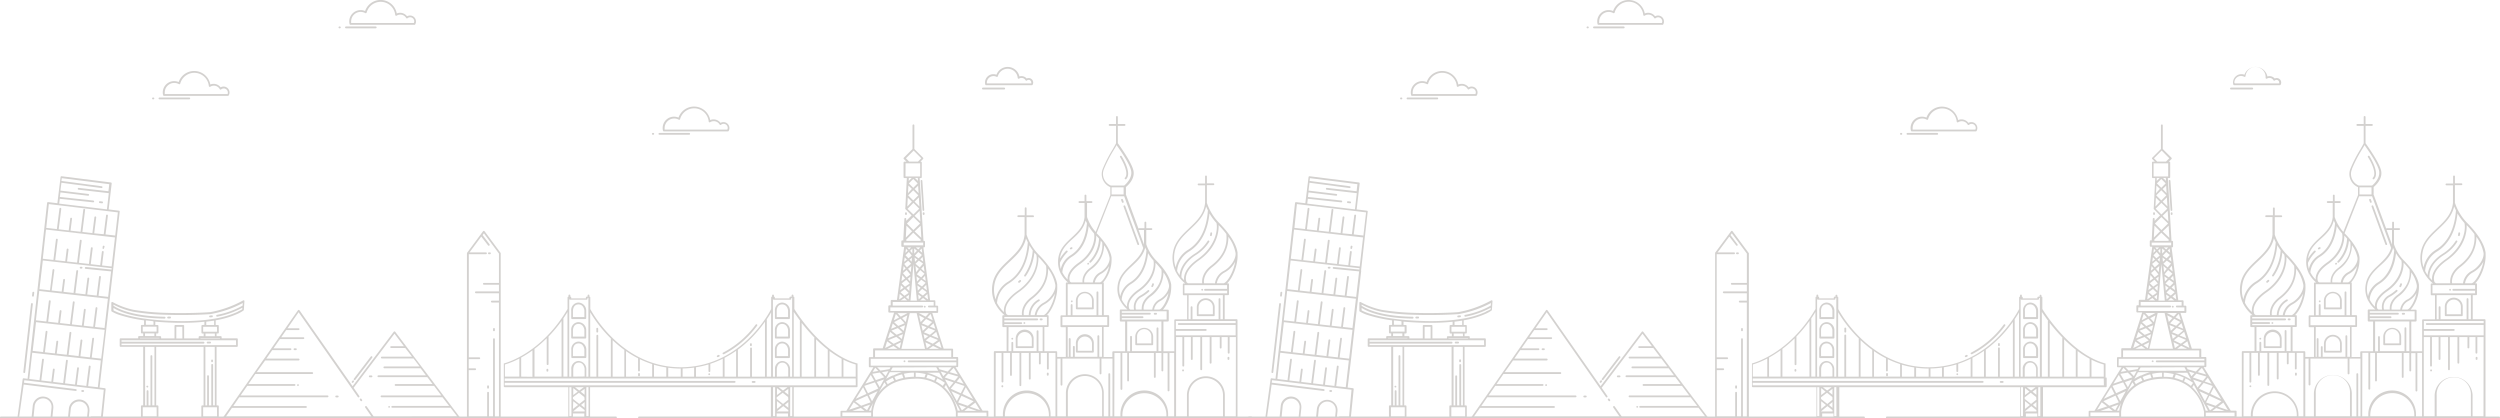 <svg id="OBJECTS" xmlns="http://www.w3.org/2000/svg" viewBox="0 0 747.25 125.06"><defs><style>.cls-1{fill:#d3d1cf;}</style></defs><path class="cls-1" d="M374.69,303.77H191.75a.27.27,0,0,0-.27.27.28.28,0,0,0,.27.28H374.69A.29.29,0,0,0,375,304,.28.28,0,0,0,374.69,303.77Z" transform="translate(-0.75 -179.26)"/><path class="cls-1" d="M184.85,303.77H28.11a.28.28,0,0,0-.28.27.29.29,0,0,0,.28.28H184.85a.28.28,0,0,0,.27-.28A.27.27,0,0,0,184.85,303.77Z" transform="translate(-0.75 -179.26)"/><path class="cls-1" d="M73.7,269.06a.26.26,0,0,0-.28,0,32.09,32.09,0,0,1-9.84,3.5c-1.46.12-7,.41-13.18.21a70.38,70.38,0,0,1-9.71-.9,22.64,22.64,0,0,1-6.26-2.31.29.29,0,0,0-.27,0,.29.29,0,0,0-.14.24v2.34a.27.27,0,0,0,.12.22,11.38,11.38,0,0,0,2.77,1.18,41.3,41.3,0,0,0,6.9,1.48v1.36h-.66a.27.27,0,0,0-.27.27v2a.27.27,0,0,0,.27.27h.4v.79H42.32a.27.27,0,0,0-.27.27v.4H36.8a.27.27,0,0,0-.27.27v2a.27.27,0,0,0,.27.27h6.75v17.5h-.4a.27.27,0,0,0-.27.27V304a.28.28,0,0,0,.27.28h4.68a.28.28,0,0,0,.27-.28V300.7a.27.27,0,0,0-.27-.27h-.4v-17.5H61.6v17.5h-.4a.27.27,0,0,0-.27.27V304a.28.28,0,0,0,.27.28h4.68a.28.28,0,0,0,.27-.28V300.7a.27.27,0,0,0-.27-.27h-.4v-17.5h6.08a.27.27,0,0,0,.27-.27v-2a.27.27,0,0,0-.27-.27H67V280a.27.27,0,0,0-.27-.27H65.48v-.79h.4a.27.27,0,0,0,.27-.27v-2a.27.27,0,0,0-.27-.27h-.66V275a27,27,0,0,0,6.83-2.07h0a10.08,10.08,0,0,0,1.49-.87.3.3,0,0,0,.1-.2l.16-2.5A.25.25,0,0,0,73.7,269.06Zm-27.07,6.28v1H44.35v-1.29l.24,0,1.83.21Zm-3.21,1.57h4.14v1.46H43.42Zm.67,2h2.8v.79h-2.8Zm-1.5,1.34h5.8v.12h-5.8Zm5,23.51H43.42V301h4.14Zm-.67-3.34h-.65V285.7a.27.27,0,0,0-.54,0v14.73h-.6v-4.26a.29.29,0,0,0-.28-.28.28.28,0,0,0-.27.28v4.26h-.46v-17.5h2.8Zm18.71,3.34H61.47V301H65.6Zm-.66-3.34h-.53V288.32a.27.27,0,0,0-.54,0v12.11H63.2v-8.74a.27.27,0,0,0-.54,0v8.74h-.52v-17.5h2.8Zm6.35-18H37.07v-.46H61.59a.27.27,0,0,0,.27-.27.28.28,0,0,0-.27-.28H37.07v-.45H71.29Zm-16.05-2H53.45v-3.47h1.79Zm11.24,0H60.67v-.12h5.81Zm-1.54-.67h-2.8v-.79h2.8Zm.66-1.34H61.47v-1.46H65.6Zm-4.4-2a.27.27,0,0,0-.27.27v2a.27.27,0,0,0,.27.27h.4v.79H60.4a.27.27,0,0,0-.27.27v.4H55.79v-3.74a.27.27,0,0,0-.27-.27H53.18a.27.27,0,0,0-.27.27v3.74h-4V280a.28.28,0,0,0-.28-.27H47.43v-.79h.4a.27.27,0,0,0,.27-.27v-2a.27.27,0,0,0-.27-.27h-.66v-1c2,.18,4.22.3,6.5.35.58,0,1.15,0,1.71,0a62.55,62.55,0,0,0,6.47-.32v.93Zm2.52-1.17,1-.14v1.31H62.4v-1l1.18-.15Zm8.1-2.81,0,0a26.8,26.8,0,0,1-6.9,2.06c-.9.15-1.84.29-2.8.4a64.26,64.26,0,0,1-8.42.33c-2.37-.05-4.65-.18-6.75-.38-.94-.09-1.86-.19-2.81-.32a40.25,40.25,0,0,1-7-1.49,13.32,13.32,0,0,1-2.5-1v-.74c1.3.85,5.58,3.05,15.28,3.2h0a.27.27,0,0,0,.27-.27.28.28,0,0,0-.27-.28c-10.59-.16-14.66-2.84-15.29-3.32v-.32a22.69,22.69,0,0,0,6,2.15,69.81,69.81,0,0,0,9.78.9c6.21.21,11.78-.09,13.24-.21a32.23,32.23,0,0,0,9.64-3.31l-.05.77a24.46,24.46,0,0,1-7.67,2.77.28.28,0,0,0-.22.32.28.28,0,0,0,.27.22h0a25.15,25.15,0,0,0,7.52-2.66l0,.45A9.36,9.36,0,0,1,71.82,272.39Z" transform="translate(-0.75 -179.26)"/><path class="cls-1" d="M44.63,295a.27.27,0,0,0,.19.08l.11,0A.24.24,0,0,0,45,295a.18.18,0,0,0,.06-.09.17.17,0,0,0,0-.1.25.25,0,0,0-.09-.19.26.26,0,0,0-.38,0,.27.27,0,0,0-.08.19.3.3,0,0,0,0,.1A.28.28,0,0,0,44.63,295Z" transform="translate(-0.75 -179.26)"/><path class="cls-1" d="M64.14,287.52a.28.28,0,0,0,.27-.28V287a.27.27,0,1,0-.54,0v.22A.28.28,0,0,0,64.14,287.52Z" transform="translate(-0.75 -179.26)"/><path class="cls-1" d="M51.59,273.9H51a.28.28,0,0,0-.27.28.27.27,0,0,0,.27.27h.56a.27.27,0,0,0,.27-.27C51.86,274,51.74,273.87,51.59,273.9Z" transform="translate(-0.75 -179.26)"/><path class="cls-1" d="M64.1,273.52l-.55.06a.27.27,0,0,0,0,.54h0l.57-.05a.27.27,0,0,0,.24-.3A.27.27,0,0,0,64.1,273.52Z" transform="translate(-0.75 -179.26)"/><path class="cls-1" d="M63.54,281.38h-.72a.29.29,0,0,0-.28.28.28.28,0,0,0,.28.27h.72a.27.27,0,0,0,.27-.27A.28.28,0,0,0,63.54,281.38Z" transform="translate(-0.75 -179.26)"/><path class="cls-1" d="M257.07,292.12V288a.09.09,0,0,0,0-.05s0,0,0-.05l0,0a.08.08,0,0,0,0,0l0,0-.05,0h0c-10.47-2.81-18.24-15.29-18.84-16.28v-3.42a.27.27,0,0,0-.27-.27h0v-.35a.27.27,0,1,0-.54,0v.35H237a.28.28,0,0,0-.28.27v.25h-4.37v-.25a.27.27,0,0,0-.27-.27h0v-.35a.28.28,0,0,0-.28-.27.27.27,0,0,0-.27.27v.35h0a.28.28,0,0,0-.28.27v3.43c-.51,1-8.9,17.18-26.71,17.4h-.35c-17.55,0-26.41-16.3-27-17.4v-3.43a.27.27,0,0,0-.27-.27h0v-.35a.27.27,0,1,0-.54,0v.35h-.24a.27.27,0,0,0-.27.27v.25h-4.38v-.25a.27.27,0,0,0-.27-.27h0v-.35a.28.28,0,0,0-.28-.27.27.27,0,0,0-.27.27v.35h0a.28.28,0,0,0-.28.27v3.42c-8,13.62-18.92,16.25-19,16.27h0l-.05,0,0,0,0,0,0,.05s0,0,0,0,0,0,0,.06v4.13h0v2.59a.28.28,0,0,0,.28.27h19v9a.28.28,0,0,0,.28.27h1.17A.27.27,0,0,0,172,304v-1.15h3.4V304a.27.27,0,0,0,.27.27h1.18a.27.27,0,0,0,.27-.27v-9h54.05v9a.28.28,0,0,0,.28.27h1.17a.27.27,0,0,0,.27-.27v-1.15h3.4V304a.28.28,0,0,0,.28.27h1.17A.27.27,0,0,0,238,304v-9H256.8a.27.27,0,0,0,.27-.27v-2.59Zm-4.22-.27v-5.08a19.83,19.83,0,0,0,3.67,1.44v3.64Zm-4.14,0v-7.67a29.38,29.38,0,0,0,3.6,2.31v5.36Zm-.54-8.09v8.09h-3.49V280.67A39,39,0,0,0,248.17,283.76Zm-7.8,8.09V275.77a54.11,54.11,0,0,0,3.83,4.41.27.27,0,0,0-.06.17v11.5Zm-.46-16.69a.26.26,0,0,0-.08.19v16.5H238V272.49C238.43,273.1,239.07,274,239.91,275.16ZM237,268.84a.27.27,0,0,0,.27-.27v-.24h.25v23.52h-.62v-2.38a2.42,2.42,0,0,0-2.4-2.31,2.28,2.28,0,0,0-2.1,2.51v2.18h-.62V271.56h0v-3.22l0,.24a.27.27,0,0,0,.27.27Zm-4.05,23v-2.19c0-.08,0-1.9,1.57-2h.06c1.55,0,1.77,1.75,1.77,1.79v2.36Zm-1.72,0h-1.28V274.68c.56-.83,1-1.54,1.28-2.06Zm-1.83-16.38v16.38h-3.89v-8.47a.28.28,0,0,0-.55,0v8.47h-3.65v-8a.13.13,0,0,0,0-.06A36.73,36.73,0,0,0,229.36,275.47Zm-12.07,16.38v-5.63a30.52,30.52,0,0,0,3.44-2.09v7.72Zm-8.55,0v-2.8a28.76,28.76,0,0,0,3.74-.85v2a.27.27,0,0,0,.54,0V288a27.55,27.55,0,0,0,3.72-1.52v5.35Zm-4,0v-2.44a29.4,29.4,0,0,0,3.44-.27v2.71Zm-.55-2.42v2.42h-3.75v-2.67a27.24,27.24,0,0,0,3.67.25Zm-8,2.42v-3.56a29.37,29.37,0,0,0,3.67.81v2.75Zm-8.36,0v-7.64a29.56,29.56,0,0,0,3.6,2.16V290a.27.27,0,1,0,.54,0v-3.38a27.78,27.78,0,0,0,3.67,1.46v3.74Zm-4,0V280.94a35.55,35.55,0,0,0,3.49,2.9v8Zm-.54-11.44v11.44h-3.77V279.6a.27.27,0,1,0-.54,0v12.25h-1.86V272.59A39.3,39.3,0,0,0,183.31,280.41Zm-7.24-11.57a.27.27,0,0,0,.27-.27v-.24h.26v23.52H176v-2.38a2.44,2.44,0,0,0-2.39-2.31,2.27,2.27,0,0,0-2.09,2.51v2.18h-.63V268.33l0,.24a.27.27,0,0,0,.27.27Zm-4,23v-2.19c0-.08,0-1.9,1.57-2s1.82,1.75,1.83,1.79v2.36Zm-1.72,0h-1.22V274.42c.41-.6.82-1.24,1.22-1.9Zm-6.21-11.43v7.74a.28.28,0,0,0,.55,0v-8.29a40.11,40.11,0,0,0,3.89-4.66v16.64h-8.09v-8.28A36.77,36.77,0,0,0,164.09,280.42Zm-7.63,11.43v-5.7A33.32,33.32,0,0,0,159.9,284v7.88Zm-4.86,0v-3.63a23,23,0,0,0,4.31-1.78v5.41Zm19.88,11.84h-.63V295h.63v8.7Zm3.94-4.95L173.9,300,172,298.49V298l1.79-1.34,1.61,1.28Zm-3.4-1.38v-2.08l1.35,1.07Zm0,1.83,1.45,1.14L172,301.5Zm3.4.26v1.72l-1.08-.85Zm0-2.17-1.16-.92,1.16-.86Zm-1.6-1.27-1.29-1h2.66Zm-1.8,6.25v-.05l1.89-1.54,1.51,1.2v.39Zm4.58,1.43H176v-8.6l.14-.1h.5Zm55.76,0h-.62V295h.62v8.7Zm3.95-6.41-1.16-.92,1.16-.86Zm0,1.46L234.8,300l-1.89-1.49V298l1.79-1.34,1.61,1.28Zm-3.4-1.38v-2.08l1.35,1.07Zm0,1.82,1.45,1.15-1.45,1.18Zm3.4.27v1.72l-1.08-.85Zm-1.6-3.44-1.29-1h2.66Zm-1.8,6.25v-.05l1.89-1.54,1.51,1.2v.39Zm4.57,1.43h-.62v-8.6l.13-.1h.49Zm19-9.24H151.6v-.76h68.73a.27.27,0,1,0,0-.54H151.6v-.75H256.52Z" transform="translate(-0.75 -179.26)"/><path class="cls-1" d="M171.75,286.28h3.94A.28.28,0,0,0,176,286v-2.33a2.4,2.4,0,0,0-2.39-2.31,2.26,2.26,0,0,0-2.09,2.51V286A.27.27,0,0,0,171.75,286.28Zm1.84-4.37c1.61-.08,1.82,1.75,1.83,1.79v2H172v-1.87C172,283.79,172,282,173.59,281.91Z" transform="translate(-0.75 -179.26)"/><path class="cls-1" d="M171.75,280.45h3.94a.28.28,0,0,0,.28-.27v-2.34a2.39,2.39,0,0,0-2.39-2.3,2.25,2.25,0,0,0-2.09,2.5v2.14A.27.27,0,0,0,171.75,280.45Zm1.84-4.37c1.61-.06,1.82,1.75,1.83,1.79v2H172V278C172,278,172,276.13,173.59,276.08Z" transform="translate(-0.75 -179.26)"/><path class="cls-1" d="M171.75,274.62h3.94a.28.28,0,0,0,.28-.27V272a2.41,2.41,0,0,0-2.39-2.31,2.26,2.26,0,0,0-2.09,2.51v2.14A.27.27,0,0,0,171.75,274.62Zm1.84-4.37c1.61-.06,1.82,1.74,1.83,1.79v2H172v-1.86C172,272.13,172,270.3,173.59,270.25Z" transform="translate(-0.75 -179.26)"/><path class="cls-1" d="M232.64,286.28h3.94a.28.28,0,0,0,.28-.27v-2.33a2.41,2.41,0,0,0-2.39-2.31,2.26,2.26,0,0,0-2.09,2.51V286A.27.27,0,0,0,232.64,286.28Zm1.84-4.37h.07c1.54,0,1.75,1.75,1.76,1.79v2h-3.4v-1.87C232.91,283.79,232.89,282,234.48,281.91Z" transform="translate(-0.75 -179.26)"/><path class="cls-1" d="M232.64,280.45h3.94a.28.28,0,0,0,.28-.27v-2.34a2.41,2.41,0,0,0-2.39-2.3,2.25,2.25,0,0,0-2.09,2.5v2.14A.27.27,0,0,0,232.64,280.45Zm1.84-4.37h.07c1.54,0,1.75,1.75,1.76,1.79v2h-3.4V278C232.91,278,232.89,276.13,234.48,276.08Z" transform="translate(-0.75 -179.26)"/><path class="cls-1" d="M232.64,274.62h3.94a.28.28,0,0,0,.28-.27V272a2.42,2.42,0,0,0-2.39-2.31,2.26,2.26,0,0,0-2.09,2.51v2.14A.27.27,0,0,0,232.64,274.62Zm1.84-4.37h.07c1.54,0,1.75,1.74,1.76,1.79v2h-3.4v-1.86C232.91,272.13,232.88,270.3,234.48,270.25Z" transform="translate(-0.75 -179.26)"/><path class="cls-1" d="M164.36,290.34a.27.27,0,0,0,.28-.27v-.24a.28.28,0,1,0-.55,0v.24A.27.27,0,0,0,164.36,290.34Z" transform="translate(-0.75 -179.26)"/><path class="cls-1" d="M179.27,278.66a.27.27,0,0,0,.27-.27v-.88a.27.27,0,1,0-.54,0v.88A.27.27,0,0,0,179.27,278.66Z" transform="translate(-0.75 -179.26)"/><path class="cls-1" d="M191.75,290.76a.28.28,0,0,0-.27.28v.42a.27.27,0,1,0,.54,0V291A.28.28,0,0,0,191.75,290.76Z" transform="translate(-0.75 -179.26)"/><path class="cls-1" d="M212.86,290.87a.27.27,0,0,0-.3.05.32.32,0,0,0-.08.2.3.3,0,0,0,0,.1.28.28,0,0,0,.06.09.27.27,0,0,0,.19.08.24.24,0,0,0,.19-.08.31.31,0,0,0,.07-.09.31.31,0,0,0,0-.1.32.32,0,0,0-.08-.2Z" transform="translate(-0.75 -179.26)"/><path class="cls-1" d="M226.31,293.15h-.59a.27.27,0,1,0,0,.54h.59a.27.27,0,1,0,0-.54Z" transform="translate(-0.75 -179.26)"/><path class="cls-1" d="M225.19,282.71a.27.27,0,0,0,.28-.27v-.36a.28.28,0,0,0-.55,0v.36A.27.27,0,0,0,225.19,282.71Z" transform="translate(-0.75 -179.26)"/><path class="cls-1" d="M217,285.14a.28.28,0,0,0,.13,0,28.91,28.91,0,0,0,9.93-8.53.27.27,0,0,0-.06-.38.28.28,0,0,0-.38.07,28.48,28.48,0,0,1-9.74,8.36.27.27,0,0,0-.12.37A.28.28,0,0,0,217,285.14Z" transform="translate(-0.75 -179.26)"/><path class="cls-1" d="M215.28,286h.1l.31-.14a.27.27,0,0,0,.14-.36.28.28,0,0,0-.36-.14l-.29.13a.26.26,0,0,0-.15.35A.26.26,0,0,0,215.28,286Z" transform="translate(-0.75 -179.26)"/><path class="cls-1" d="M138.12,303.88l-19.24-25.45a.27.27,0,0,0-.44,0l-12.3,16.27L90.26,272a.28.28,0,0,0-.45,0L67.52,303.89a.27.27,0,0,0,.23.43H137.9a.29.29,0,0,0,.25-.15A.3.3,0,0,0,138.12,303.88Zm-25.65-.11-.47-.66-.85-1.23h0l-.79-1.13a.28.28,0,0,0-.38-.07.27.27,0,0,0-.07.38l1.79,2.57.1.14H68.27l1.81-2.59H92.19a.27.27,0,0,0,.27-.27.28.28,0,0,0-.27-.28H70.46L72.27,298H98.65a.27.27,0,1,0,0-.54h-26l2-2.86H88.78a.28.28,0,0,0,.27-.28.27.27,0,0,0-.27-.27H75l2.07-3h17a.28.28,0,0,0,.27-.28.27.27,0,0,0-.27-.27H77.47L80,287H90a.28.28,0,0,0,.28-.27.29.29,0,0,0-.28-.28H80.35l1.77-2.54h5.45a.27.27,0,1,0,0-.54H82.5l1.93-2.77h7a.27.27,0,1,0,0-.54H84.81l1.5-2.15H90a.27.27,0,1,0,0-.54H86.69L90,272.58l17.69,25.34a.27.27,0,0,0,.38.07.28.28,0,0,0,.07-.38l-1.7-2.44L118.66,279l2.82,3.73h-3.85a.28.28,0,0,0,0,.55h4.26l2,2.58h-9a.27.27,0,1,0,0,.54h9.46l1.81,2.39H115.64a.28.28,0,0,0-.27.28.27.27,0,0,0,.27.27h10.83l1.6,2.11H113.85a.27.27,0,1,0,0,.54h14.63l1.56,2.06H119a.27.27,0,0,0-.27.27.28.28,0,0,0,.27.28h11.5l2.16,2.86H114.79a.27.27,0,1,0,0,.54H133l2,2.59H118a.28.28,0,0,0-.27.28.27.27,0,0,0,.27.27h17.42l2,2.59Z" transform="translate(-0.75 -179.26)"/><path class="cls-1" d="M108.79,298.5a.27.27,0,0,0-.38-.06.28.28,0,0,0-.07.38l.17.24a.28.28,0,0,0,.23.12.27.27,0,0,0,.15-.05.27.27,0,0,0,.07-.38Z" transform="translate(-0.75 -179.26)"/><path class="cls-1" d="M89.18,283.37h-.4a.27.27,0,0,0,0,.54h.4a.27.27,0,1,0,0-.54Z" transform="translate(-0.75 -179.26)"/><path class="cls-1" d="M101.69,297.5h-.44a.27.27,0,0,0,0,.54h.44a.27.27,0,1,0,0-.54Z" transform="translate(-0.75 -179.26)"/><path class="cls-1" d="M111.79,291.49h-.51a.27.27,0,1,0,0,.54h.51a.27.27,0,0,0,0-.54Z" transform="translate(-0.75 -179.26)"/><path class="cls-1" d="M117.19,300.66a.26.26,0,0,0-.21,0l-.08,0a.27.27,0,0,0-.09.2.19.19,0,0,0,0,.1.18.18,0,0,0,.06.09.24.24,0,0,0,.08.06l.11,0,.1,0,.09-.06a.28.28,0,0,0,.06-.09.36.36,0,0,0,0-.1.3.3,0,0,0-.08-.2Z" transform="translate(-0.75 -179.26)"/><path class="cls-1" d="M89.93,294.11a.28.28,0,0,0-.29.06.24.24,0,0,0-.08.19.22.22,0,0,0,0,.11.35.35,0,0,0,.14.14.23.23,0,0,0,.11,0,.17.17,0,0,0,.1,0,.18.18,0,0,0,.09-.06.26.26,0,0,0,.08-.19.27.27,0,0,0-.08-.19Z" transform="translate(-0.75 -179.26)"/><path class="cls-1" d="M106.74,292.89a.28.28,0,0,0,.22-.1l5.05-6.62a.27.27,0,0,0-.43-.33l-5.06,6.61a.28.28,0,0,0,.06.39A.28.28,0,0,0,106.74,292.89Z" transform="translate(-0.75 -179.26)"/><path class="cls-1" d="M106.13,293.69a.28.28,0,0,0,.22-.1l.13-.18a.28.28,0,0,0,0-.39.27.27,0,0,0-.38.06l-.14.18a.27.27,0,0,0,0,.38A.26.26,0,0,0,106.13,293.69Z" transform="translate(-0.75 -179.26)"/><path class="cls-1" d="M271.55,243.51a.26.26,0,0,0,.27-.26l0-.24a.28.28,0,0,0-.26-.29.27.27,0,0,0-.29.26v.24a.28.28,0,0,0,.26.29Z" transform="translate(-0.75 -179.26)"/><path class="cls-1" d="M277.14,271.2h.05a.25.25,0,0,0,.25-.27.3.3,0,0,0-.3-.27.27.27,0,0,0,0,.54Z" transform="translate(-0.75 -179.26)"/><path class="cls-1" d="M295.91,302h-1.47l-8.09-13h.53a.27.27,0,0,0,.27-.27v-2.5a.27.27,0,0,0-.27-.27h-1.25v-2.22a.27.27,0,0,0-.27-.27h-2.55l-3.41-10.68h1.49a.27.27,0,0,0,.27-.27v-1.62a.27.27,0,0,0-.27-.27h-.56v-1.35a.27.27,0,0,0-.27-.27h-1.31l-2-15.83h.21a.27.27,0,0,0,.27-.27v-1.38a.27.27,0,0,0-.27-.27h-.18l-1.05-17.15v-.08l-.1-1.55H276a.27.27,0,0,0,.27-.27v-4.36a.27.27,0,0,0-.27-.27h-.14l.79-.79a.29.29,0,0,0,0-.39l-2.6-2.6v-7.07a.28.28,0,0,0-.27-.28.29.29,0,0,0-.28.28v7.07l-2.6,2.6a.29.29,0,0,0,0,.39l.79.79h-.59a.27.27,0,0,0-.28.27v4.36a.27.27,0,0,0,.28.27h.7l-.26,5.05a.27.27,0,0,0,0,.12.31.31,0,0,0,0,.08l-.2,3.92h0s0,0,0,.07a.06.06,0,0,0,0,0s0,0,0,0l0,0h0l1.9,1.93-1.63,1.63,0-.57a.28.28,0,0,0-.26-.29.26.26,0,0,0-.28.26l-.07,1.29h0l-.25,4.88v.27h-.32a.27.27,0,0,0-.27.27v1.38a.27.27,0,0,0,.27.27H271l-.66,4.87h0l-1.49,11h-1.6a.27.27,0,0,0-.27.27v1.35h-.44a.27.27,0,0,0-.27.27v1.62a.27.27,0,0,0,.27.27H268l-3.41,10.68H262a.28.28,0,0,0-.28.27V286h-1a.27.27,0,0,0-.27.27v2.5a.27.27,0,0,0,.27.27h1.09l-8.09,13h-1.47a.27.27,0,0,0-.27.27V304a.27.27,0,0,0,.27.27h9.15a.28.28,0,0,0,.28-.27v-1.66c0-.21.72-9.47,12.12-9.86a12.1,12.1,0,0,1,8.59,2.71.27.27,0,0,0,.07.08h0a13.07,13.07,0,0,1,4,7.08V304a.28.28,0,0,0,.28.27h9.15a.27.27,0,0,0,.27-.27V302.3A.27.27,0,0,0,295.91,302Zm-15.43-8.76.41-.9a19.25,19.25,0,0,1,2.26,1.33l0,.06-.61.88A10.79,10.79,0,0,0,280.48,293.27Zm-2.84-1,.37-1a16,16,0,0,1,2.39.89l-.41.9A11.38,11.38,0,0,0,277.64,292.24Zm-9.1.64-.45-.95a15.69,15.69,0,0,1,2.29-.78l.38,1.1A13.49,13.49,0,0,0,268.54,292.88Zm-2.45,1.22-.51-.81a15.16,15.16,0,0,1,2-1.13l.44.91A12.63,12.63,0,0,0,266.09,294.1ZM261.17,302h-.7l1.29-2.36A11.08,11.08,0,0,0,261.17,302Zm-5.24-2.5,1.62,1.23-3,1Zm2.8-4.5,1,2-3.18,1.46Zm2.3-3.69,1,1.74-2.62.89ZM288.79,294l-2.09-.7.94-1.14Zm2.82,4.53L288.42,297l1-2Zm2.05,3.3-3-1,1.62-1.24ZM290,300.55l-2.86-1,1-2,3.62,1.66Zm-2.08-3.73-3-1.39,1.42-1.72,2.71.92Zm-6-6.51,1.66.47-.89.94Zm2.25.64,3,.86-1.05,1.27-3-1Zm.42-.45,1.22-1.3,1.26,2Zm-.59-.17-2.45-.7-.33-.6h4Zm-3.4-1.3.53,1h0l0,.07H267l.57-1Zm-12.89,2.48a.2.2,0,0,0-.11,0,.18.18,0,0,0-.07,0,15.92,15.92,0,0,0-1.92,1l1.1-2h3.58A16.8,16.8,0,0,0,267.71,291.51Zm-3.34-1,1.93-.32-.82,1.5Zm.68,1.52-2.51.85-1.07-1.9,2.25-.37Zm1.58-2.44-2.71.44-1-1h4Zm-3.36.55-1.69.27.78-1.24Zm-1,3.4,1,1.84-3.08,1.41-1.11-2.19Zm-4.12,7-1.79-1.36,3.62-1.66,1,2Zm2.67-.34-.92,1.68-1.23-.94Zm-2.77,1,1.13.87h-3.68Zm3.35-2-.93-1.84,2.59-1.18ZM263.7,295l-.89-1.58,2.16-.73Zm17.77-4.36,1.13,2.08a18.85,18.85,0,0,0-1.69-.92l0,0h0a16.94,16.94,0,0,0-3-1.12Zm1.73,2.05,2.57.87-1.26,1.52Zm4.48,4.64-.93,1.84-1.65-3Zm1.81,3.65-1.24.94-.92-1.68Zm.61.21,2.55.87H289Zm-24.2-19.91,1.4,1-2,1Zm.9-2.82,1.36,1.1-2,.8Zm.8-2.5,1.06.95-1.56.63Zm2.48,5.6-.42,1.78-1.3-.95Zm-2.22.47-1.55-1.13,2.34-.95L270,281Zm2.45-1.45-1.09-.87,1.43-.58Zm-1.57-1.26-1.55-1.24,1.92-.76,1.42,1.27Zm2.13-1.15-1.2-1.08,1.6-.64Zm-1.65-1.49L268,275.54l1.89-1,1.24,1.34Zm2.27-1.15-1.12-1.2,1.59-.83Zm-1.5-1.62-1-1.06h3Zm-.5.26-1.58.82.6-1.89Zm-1.69,8.49,1.2.87h-3Zm4.88-9.81h2.06l2.5,10.68h-7.06Zm7.65,4.69-1.63-.66,1.09-1Zm.9,2.82-2-.8,1.36-1.1Zm.93,2.92-2-1,1.4-1Zm-6.23-7.75-.47-2,1.59.83Zm1.62-.94,1.8.93-1.21,1.14-1.83-.73Zm.16,2.48-1.16,1.09-.4-1.71Zm.55.23,2,.78-1.55,1.24-1.79-.73Zm-.06,2.41-1.09.87-.34-1.45Zm-.75,1.3,1.32-1.06,2.34.95L279.56,282Zm1.61,1.38-1.3.95-.42-1.78Zm-1.13-8.22,1-1.07.61,1.9Zm-.5-.26-2.05-1.06h3Zm2.19,8.75,1.8.87h-3Zm-9.95-15.55,1,.86-1.18.8Zm.36-2.61.78.78-1,.7Zm.41-3,.84,1-1.09.82Zm.72-5.32.66.66-.84.67Zm5.54,1.26-.91-.65.74-.72Zm.39,3-1-.84.74-.91Zm.36,2.78-1-.7.79-.82Zm.35,2.78-1.06-.75.86-.86Zm.36,2.77-1.15-.8.94-.84Zm-5.7-1.38-.11,1.39-.84-.74Zm-1.37.27-1.18-1.06,1.3-.92,1.14,1.13Zm1.46-1.42-.89-.89,1-.73Zm-1.29-1.28-1-1,1.39-1.06,1,1.11Zm1.52-1.57-.71-.82.82-.62Zm-1.06-1.23-1.08-1.26,1.11-.94,1.09,1.35ZM273,260.6l-.84-1,1-.83Zm-1.18-1.45-.81-1,1.19-.94.87.88Zm1.42-1.66-.61-.62.71-.57Zm.77-2.42v-1.55l.82.7Zm1.23-.5,1.08.91-1,1-1.12-.8Zm-1.79.32V255l-.66-.78.67-.64Zm-.17.76-1,.82-.88-.9,1-1Zm1.67,1.18-.71.69-.12-1.28Zm.45.32,1.26.89-1,1.16-1.27-1.1Zm0,2.47-.83,1-.17-1.86Zm.41.36,1.28,1.1-1,1.08-1.29-.91Zm-.15,2.58-.82.85-.15-1.54Zm.45.31,1.31.93-1.09,1.09L275,264Zm-.17,2.41-.85.85-.14-1.55Zm-.64,1.42,1.09-1.1,1.37,1-1.16,1Zm.88,1.28-.84.76-.14-1.44Zm-.53-13.81.59-.63.17,1.27Zm-.42-.35-.72-.61h1.3Zm-2.77,0-.5-.59h1.13Zm-.39.38-.69.65.17-1.25Zm-.63,5.32-.78.67.19-1.4Zm-.35,8.81.81.73H270Zm2-1.47h0l.43-5.44,0,0s0-.06,0-.08l.26-3.22.3,3.29h0l.26,2.7h0l.47,5h-1.91Zm3.55,1.47,1,.73h-1.85ZM271.53,251l2.19-2.19,2.33,2.19-.27.26h-4Zm.73-16.29,1.06,1L272.15,237Zm1.46,4.46-1.52-1.52,1.52-1.52,1.52,1.52Zm.41-3.41,1.05-1,.14,2.24Zm-.41-.36-1.31-1.32,1.31-1.32,1.32,1.32Zm-.39,4.15L271.94,241l.14-2.67Zm2.07-1.29.16,2.71-1.44-1.43Zm.44,7.17-1.73-1.65,1.53-1.51Zm.29,4.91-2-1.91,1.8-1.72Zm-1-17-.89-.89h.84Zm-3.59-6.77,2.3-2.3,2.29,2.3-1,1h-2.63Zm-.11,1.52h4.36V232H271.4Zm1.84,4.36-.91.91.05-.91Zm.49,7.44,1.76,1.74-1.76,1.74L272,241.69Zm0,4.24,2,1.95-2,1.94-1.93-1.94Zm-.39,4.26-1.87,1.88.18-3.57Zm-2.51,3.39h5.83v.82h-5.83Zm-4,19.36h9.54a.27.27,0,0,0,0-.54h-8.82v-1.08h12.25v1.08h-1.43a.27.27,0,1,0,0,.54h2.26v1.07h-13.8ZM262.3,284h22.78V286H262.3Zm-1.3,2.5h25.6V287H272.36a.27.27,0,0,0-.27.27.28.28,0,0,0,.27.28H286.6v1H261Zm.14,17.16h-8.61v-1.12h8.61Zm2.33-7.16,1.55-2.85.12-.09.5.81A10.72,10.72,0,0,0,263.47,296.54Zm10.32-4.63a20.83,20.83,0,0,0-2.49.24l-.38-1.13a14.7,14.7,0,0,1,3-.34v1.23A.48.48,0,0,0,273.79,291.91Zm.66,0v-1.21a15.16,15.16,0,0,1,3,.41l-.38,1A15.62,15.62,0,0,0,274.45,291.9ZM283,295l.5-.71L287.7,302H287A14.06,14.06,0,0,0,283,295Zm12.66,8.7H287v-1.12h8.61Z" transform="translate(-0.75 -179.26)"/><path class="cls-1" d="M276.81,242.72a.27.27,0,0,0-.25.29v.24a.28.28,0,0,0,.28.26h0a.28.28,0,0,0,.26-.29l0-.24A.27.27,0,0,0,276.81,242.72Z" transform="translate(-0.75 -179.26)"/><path class="cls-1" d="M276.19,233.05a.28.28,0,0,0-.26.29l.57,8.71a.27.27,0,0,0,.27.25h0A.27.27,0,0,0,277,242l-.56-8.71A.28.28,0,0,0,276.19,233.05Z" transform="translate(-0.75 -179.26)"/><path class="cls-1" d="M270.92,287.44a.26.26,0,0,0,.09.05.18.18,0,0,0,.2,0l.1-.05.06-.09a.37.37,0,0,0,0-.11.26.26,0,0,0-.07-.19.29.29,0,0,0-.39,0,.27.27,0,0,0-.08.19.2.2,0,0,0,0,.11A.47.47,0,0,0,270.92,287.44Z" transform="translate(-0.75 -179.26)"/><path class="cls-1" d="M370.36,274.67h-3.55v-7.19h1a.28.28,0,0,0,.28-.27v-3a.28.28,0,0,0-.28-.27h-.28c1.62-1.46,3.33-5.54,3.12-8.77a2.48,2.48,0,0,0,0-.27.66.66,0,0,0,0-.14s0,0,0,0c-.47-3.39-3.69-7.06-5.62-9a15.62,15.62,0,0,1-3.54-5.87V234.6h1.94a.27.27,0,1,0,0-.54h-1.94V232a.27.27,0,1,0-.54,0v2.11h-1.94a.27.27,0,1,0,0,.54h1.94v5.27c-.35,3.39-2.51,5.43-4.79,7.58-2.09,2-4.26,4-4.8,7.18a9.3,9.3,0,0,0,.75,5.68v.05a.27.27,0,0,0,.14.23,10.56,10.56,0,0,0,2.75,3.34h-.42a.28.28,0,0,0-.28.27v3a.28.28,0,0,0,.28.27h1v7.19h-3.55a.28.28,0,0,0-.28.27v9.28h-3.25v-8.9h1.32a.27.27,0,0,0,.27-.27v-3a.27.27,0,0,0-.27-.27h-1.46a10.71,10.71,0,0,0,2.47-7.1l0-.22a.49.49,0,0,0,0-.12,0,0,0,0,0,0,0c-.38-2.78-3-5.78-4.59-7.36a12.68,12.68,0,0,1-2.87-4.76V248h1.53a.27.27,0,1,0,0-.54h-1.53v-1.67a.27.27,0,1,0-.54,0v1.67h-1.54a.27.27,0,0,0-.24.15l-3.69-10s0-.06-.07-.09v-2.36c.53-.42,2.73-2.36,2.26-4.82s-4.2-7.62-4.68-8.27v-5.19h1.94a.28.28,0,1,0,0-.55h-1.94v-2.11a.27.27,0,1,0-.54,0v2.11h-1.95a.28.28,0,0,0,0,.55h1.95v5.22c-.26.52-.61,1.12-1,1.81a40.16,40.16,0,0,0-2.91,5.67,4.25,4.25,0,0,0,2.21,5.62v2.39a0,0,0,0,1,0,0l-4.38,11a12.79,12.79,0,0,1-2.58-4.46v-4.2H327a.28.28,0,0,0,.27-.28.27.27,0,0,0-.27-.27h-1.53v-1.67a.28.28,0,0,0-.28-.27.27.27,0,0,0-.27.27v1.67h-1.53a.27.27,0,0,0-.27.27.28.28,0,0,0,.27.28h1.53v4.24c-.28,2.74-2,4.39-3.88,6.14s-3.48,3.29-3.93,5.88a8.23,8.23,0,0,0-.11,1.61.14.14,0,0,0,0,.09,7.53,7.53,0,0,0,.72,2.95v0a.24.24,0,0,0,.12.21,8.68,8.68,0,0,0,2.14,2.64h-.38a.27.27,0,0,0-.27.27v9.55H318a.27.27,0,0,0-.27.27v3a.27.27,0,0,0,.27.27h1.32v8.9h-2.58v-1.44a.28.28,0,0,0-.28-.27h-3.55V277h1a.28.28,0,0,0,.28-.27v-3a.28.28,0,0,0-.28-.27h-.28c1.62-1.46,3.33-5.54,3.12-8.77a2.48,2.48,0,0,0,0-.27.66.66,0,0,0,0-.14s0,0,0,0c-.47-3.39-3.68-7.06-5.62-9a15.62,15.62,0,0,1-3.54-5.87v-5.24h1.94a.27.27,0,1,0,0-.54h-1.94V241.5a.27.27,0,1,0-.54,0v2.11h-1.94a.27.27,0,1,0,0,.54H307v5.27c-.35,3.39-2.51,5.43-4.79,7.58-2.09,2-4.26,4-4.8,7.18a9.3,9.3,0,0,0,.75,5.68v.05a.27.27,0,0,0,.14.23,10.56,10.56,0,0,0,2.75,3.34h-.42a.28.28,0,0,0-.28.27v3a.28.28,0,0,0,.28.27h1v7.19h-3.55a.27.27,0,0,0-.27.27V304a.28.28,0,0,0,.27.28h72.29a.28.28,0,0,0,.27-.28v-29.1A.27.27,0,0,0,370.36,274.67Zm-3.85-10.74h-2.05a4.42,4.42,0,0,1,2.2-3.16,7.72,7.72,0,0,0,3.29-3.28C369.4,260.67,367.55,263.66,366.51,263.93Zm-5.87,0c-.1-.65-.19-2.82,2.53-4.9,3.19-2.44,4.81-5.54,4.73-9a11.63,11.63,0,0,1,2.16,4.87c.18,1.78-1.57,4.38-3.64,5.39a5,5,0,0,0-2.52,3.65Zm-5.2-.29c-.2-.39-1.29-3.1,3.67-6.57,5.22-3.65,6-8.31,5.88-10.54a28.51,28.51,0,0,1,2.31,2.67c.39,3.68-1.11,6.84-4.46,9.4-2.83,2.16-2.86,4.47-2.75,5.33h-4.25Zm-3.61-8.92c.51-3,2.51-4.87,4.63-6.87s4.13-3.89,4.79-6.89q.25.61.54,1.17c-.37,5.56-2.43,9.64-5.94,11.81a7.9,7.9,0,0,0-3.68,5.27A8.82,8.82,0,0,1,351.83,254.72Zm2.06,7.45s0-.05,0-.07-.42-3.55,4.2-6.55a12.56,12.56,0,0,0,4.1-4,.27.27,0,0,0-.47-.27,12.08,12.08,0,0,1-3.93,3.86c-3.71,2.4-4.36,5.11-4.45,6.37a10.75,10.75,0,0,1-.75-1.26,7.45,7.45,0,0,1,3.54-5.8c3.49-2.16,5.6-6.09,6.13-11.4a15.62,15.62,0,0,0,2.09,2.86c.47,1.95-.25,7-5.55,10.76-3.92,2.74-4.29,5.12-4.11,6.38C354.44,262.77,354.17,262.49,353.89,262.17Zm.89,2.31h12.74v1.13H361a.28.28,0,1,0,0,.55h6.54v.78H354.78Zm1.25,3h10.24v7.19h-.74v-6a.27.27,0,1,0-.54,0v6h-7.81v-3.59a.27.27,0,1,0-.54,0v3.59H356Zm-.27,7.73h14.33v.63h-17a.27.27,0,1,0,0,.54h17v3.12H352.21v-1.35h8.94a.27.27,0,0,0,.27-.27.28.28,0,0,0-.27-.28h-8.94v-2.39Zm-7.89,9H347v-6.85a.28.28,0,0,0-.55,0v6.85h-7.36V280a.28.28,0,1,0-.55,0v4.25h-.87v-8.9h10.23Zm1.59-9.44H336.05v-.42h6.25a.28.28,0,0,0,0-.55h-6.25v-.5h8.39a.27.27,0,1,0,0-.54h-8.39v-.46h13.41ZM343,253.49a.29.29,0,0,0,0-.09s0-.09.05-.14c.12.29.24.56.37.81-.31,4.5-2,7.81-4.82,9.57a6.45,6.45,0,0,0-3,4.15,7.36,7.36,0,0,1-.22-3.47c.42-2.4,2-3.94,3.77-5.57C340.75,257.27,342.36,255.73,343,253.49ZM338.9,264.1c2.82-1.75,4.54-4.9,5-9.17a12.5,12.5,0,0,0,1.62,2.19c.38,1.59-.22,5.71-4.5,8.7-3.1,2.17-3.49,4.06-3.39,5.13a7.75,7.75,0,0,1-1.6-2.15A6,6,0,0,1,338.9,264.1Zm8.33,4.7a4.09,4.09,0,0,0-2.07,3h-2.57c-.08-.57-.09-2.27,2.05-3.91a8.9,8.9,0,0,0,3.87-7.21,9.26,9.26,0,0,1,1.66,3.81C350.31,265.9,348.9,268,347.23,268.8Zm-2.92-1.37C342,269.17,342,271,342,271.77h-1.73A3.36,3.36,0,0,1,342,268a12,12,0,0,0,2.2-1.58.27.27,0,0,0,0-.39.27.27,0,0,0-.38,0,11.73,11.73,0,0,1-2.1,1.51,3.91,3.91,0,0,0-2,4.26h-1.11l-.3-.21c-.14-.3-1-2.5,3-5.29,4.17-2.92,4.9-6.63,4.81-8.51a24.41,24.41,0,0,1,1.78,2.07C348.23,262.8,347,265.36,344.31,267.43Zm3,4.34h-1.6a3.51,3.51,0,0,1,1.75-2.48,6.34,6.34,0,0,0,2.55-2.43C349.52,269.31,348.13,271.55,347.32,271.77ZM341.15,248h1.54v4.24a.68.68,0,0,0,0,.14l-1.62-4.4ZM333,235.25h3.6v2.13H333Zm-2.26-5.52a39,39,0,0,1,2.88-5.59c.33-.55.63-1,.87-1.51.92,1.28,4,5.63,4.37,7.76s-1.67,4-2.08,4.32h-4A3.73,3.73,0,0,1,330.75,229.73Zm2.14,8.2h3.89l5.68,15.44c-.59,2.08-2.08,3.5-3.66,5s-3.48,3.28-3.92,5.87a7.55,7.55,0,0,0,.61,4.65v0a.27.27,0,0,0,.12.22,8.78,8.78,0,0,0,2.14,2.64h-2a.27.27,0,0,0-.28.27V273a.19.19,0,0,0,0,.08.22.22,0,0,0,0,.08v1.93a.27.27,0,0,0,.28.27h1.31v8.9h-3.55a.27.27,0,0,0-.27.27v1.44h-2.6V277H332a.27.27,0,0,0,.27-.27v-3a.27.27,0,0,0-.27-.27h-1.32v-9.55a.27.27,0,0,0-.17-.25,10.6,10.6,0,0,0,2.49-7.12c0-.07,0-.14,0-.21a.57.57,0,0,1,0-.13s0,0,0,0c-.29-2.07-1.82-4.26-3.24-5.9h0c-.43-.5-.85-.94-1.22-1.32Zm-8.05,25.73c-.07-.57-.09-2.26,2.05-3.9a8.92,8.92,0,0,0,3.88-7.21,9.19,9.19,0,0,1,1.65,3.8c.14,1.44-1.26,3.53-2.93,4.34a4.11,4.11,0,0,0-2.08,3Zm-4.24-.21c-.17-.35-1-2.51,3-5.28,4.18-2.92,4.9-6.63,4.82-8.51.29.31.57.61.84.92a10.49,10.49,0,0,1-2.83,6.74.28.28,0,0,0,0,.39.3.3,0,0,0,.2.08.29.29,0,0,0,.19-.08,10.68,10.68,0,0,0,2.95-6.53l.44.55c.3,3-.91,5.53-3.62,7.6-2.27,1.73-2.34,3.58-2.26,4.33h-3.4Zm9.13-2.27a6.38,6.38,0,0,0,2.55-2.42c-.5,2.45-1.9,4.68-2.71,4.9H328A3.6,3.6,0,0,1,329.73,261.18Zm-12.17-3.36a11.71,11.71,0,0,1,2.24-3.2.27.27,0,0,0,0-.39.27.27,0,0,0-.38,0,11.09,11.09,0,0,0-1.8,2.3c0-.1,0-.2,0-.31.41-2.41,2-4,3.76-5.57s3.3-3.12,3.88-5.49c.12.28.25.55.38.81-.31,4.5-2,7.8-4.82,9.56a6.49,6.49,0,0,0-3,4.13A7,7,0,0,1,317.56,257.82Zm.73,2.84a6,6,0,0,1,2.86-4.66c2.83-1.75,4.55-4.91,5-9.17a13.58,13.58,0,0,0,1.61,2.19c.38,1.59-.21,5.7-4.5,8.7-3.07,2.15-3.48,4-3.38,5.11A8.19,8.19,0,0,1,318.29,260.66Zm1.6,3.55h10.24v9.27h-1.07v-6.84a.28.28,0,0,0-.28-.27.27.27,0,0,0-.27.27v6.84h-7.17v-3.05a.27.27,0,0,0-.54,0v3.05h-.91ZM318.3,274h13.41v2.47H318.3Zm1.59,3h10.24v8.9h-.81v-6.16a.27.27,0,0,0-.27-.27.28.28,0,0,0-.28.27v6.16H322V283a.28.28,0,1,0-.55,0v2.9h-.69v-5.3a.28.28,0,0,0-.28-.28.27.27,0,0,0-.27.28v5.3h-.32Zm-2.13,9.45v7.79a.27.27,0,1,0,.54,0v-7.79h11.13v4.43a.27.27,0,1,0,.54,0v-4.43h3.3v17.29h-.68V291.09a.28.28,0,0,0-.28-.27.27.27,0,0,0-.27.27v12.68h-1.37v-7a5.66,5.66,0,1,0-11.32,0v7h-2.58V286.48Zm-5.12-13h-2.05a4.48,4.48,0,0,1,2.2-3.16,7.72,7.72,0,0,0,3.29-3.28C315.53,270.22,313.69,273.21,312.64,273.48Zm-3.85,0a5,5,0,0,1,2.61-4.2.27.27,0,0,0,.1-.37.26.26,0,0,0-.37-.1,5.52,5.52,0,0,0-2.88,4.67h-1.48c-.1-.65-.19-2.82,2.54-4.9,3.18-2.44,4.8-5.54,4.72-9a11.5,11.5,0,0,1,2.16,4.87c.18,1.79-1.57,4.38-3.64,5.39a5,5,0,0,0-2.52,3.65Zm-7.22-.29c-.2-.39-1.29-3.1,3.67-6.57,5.22-3.65,6-8.31,5.88-10.55a29.91,29.91,0,0,1,2.31,2.68c.39,3.67-1.11,6.84-4.46,9.4-2.83,2.16-2.86,4.47-2.75,5.33H302ZM298,264.27c.51-3,2.51-4.87,4.64-6.87s4.12-3.89,4.78-6.89c.17.41.36.8.54,1.17-.37,5.56-2.42,9.64-5.94,11.81a7.9,7.9,0,0,0-3.68,5.27A8.82,8.82,0,0,1,298,264.27Zm.76,5.49a7.45,7.45,0,0,1,3.54-5.8c3.5-2.16,5.6-6.09,6.13-11.4a17.21,17.21,0,0,0,1,1.54,14.72,14.72,0,0,1-2.52,7.39.28.28,0,0,0,.06.38.25.25,0,0,0,.16.05.27.27,0,0,0,.22-.11,14.87,14.87,0,0,0,2.58-7.07,7.8,7.8,0,0,0,.58.67c.48,2-.25,7.06-5.55,10.77-3.92,2.74-4.29,5.12-4.11,6.38A10,10,0,0,1,298.72,269.76Zm2.19,6.36H306a.27.27,0,1,0,0-.54h-5.06V275h9.83a.29.29,0,0,0,.28-.28.28.28,0,0,0-.28-.27h-9.83V274h12.74v2.47H300.91Zm1.25.91H312.4v7.19h-1.25v-6a.28.28,0,0,0-.55,0v6h-7v-2.49a.27.27,0,0,0-.54,0v2.49h-.89Zm-3.82,7.73h1.74v8.55a.27.27,0,1,0,.54,0v-8.55h2v6.58a.27.27,0,1,0,.54,0v-6.58h2.27v9.64a.27.27,0,1,0,.54,0v-9.64h2.27v7.68a.27.27,0,0,0,.54,0v-7.68h2.47v3.16a.27.27,0,0,0,.54,0v-3.16h1.85v4.68a.27.27,0,0,0,.27.28.28.28,0,0,0,.28-.28v-4.68h2v1.36a.24.24,0,0,0,0,.08v17.57h-1.46c0-.13,0-.26,0-.39a7.13,7.13,0,1,0-14.25,0c0,.13,0,.26,0,.39h-2.19Zm2.73,19c0-.13,0-.26,0-.39a6.58,6.58,0,0,1,13.16,0c0,.13,0,.26,0,.39Zm18.82,0v-7a5.12,5.12,0,0,1,10.24,0v7Zm13.92-17.57v-1.44h1.82v10.77a.27.27,0,1,0,.54,0V284.76h1.46V293a.27.27,0,1,0,.54,0v-8.22h7.44v7.15a.28.28,0,0,0,.28.27.27.27,0,0,0,.27-.27v-7.15h1.71V290a.27.27,0,1,0,.54,0v-5.19h1.3V296a.28.28,0,0,0,.55,0V284.76h1.4v19h-1.8c0-.13,0-.26,0-.39a7.13,7.13,0,1,0-14.25,0c0,.13,0,.26,0,.39h-1.84Zm2.38,17.57c0-.13,0-.26,0-.39a6.58,6.58,0,0,1,13.16,0c0,.13,0,.26,0,.39Zm19.84,0v-6.36a5.12,5.12,0,1,1,10.24,0v6.36Zm14.06,0h-3.28v-6.36a5.66,5.66,0,0,0-11.32,0v6.36h-3.25V284.49a.27.27,0,0,0,0-.12V280h1.88v8.55a.27.27,0,0,0,.27.27.28.28,0,0,0,.28-.27V280h2v6.58a.27.27,0,0,0,.54,0V280h2.27v9.64a.27.27,0,0,0,.27.27.28.28,0,0,0,.28-.27V280h2.26v7.67a.28.28,0,0,0,.27.28.29.29,0,0,0,.28-.28V280h2.46v3.16a.27.27,0,0,0,.54,0V280h1.85v4.68a.29.29,0,0,0,.28.28.28.28,0,0,0,.27-.28V280h1.88Z" transform="translate(-0.75 -179.26)"/><path class="cls-1" d="M322.62,284.65h4.8a.27.27,0,0,0,.27-.27V282a2.68,2.68,0,1,0-5.35,0v2.4A.28.28,0,0,0,322.62,284.65Zm.27-2.67a2.13,2.13,0,0,1,4.26,0v2.13h-4.26Z" transform="translate(-0.75 -179.26)"/><path class="cls-1" d="M358.75,273.75h4.8a.27.27,0,0,0,.27-.27v-2.4a2.67,2.67,0,1,0-5.34,0v2.4A.27.27,0,0,0,358.75,273.75Zm.27-2.67a2.13,2.13,0,0,1,4.26,0v2.12H359Z" transform="translate(-0.75 -179.26)"/><path class="cls-1" d="M322.61,271.72h4.8a.28.28,0,0,0,.27-.28V269a2.68,2.68,0,0,0-5.35,0v2.4A.29.29,0,0,0,322.61,271.72Zm.27-2.68a2.13,2.13,0,1,1,4.26,0v2.13h-4.26Z" transform="translate(-0.75 -179.26)"/><path class="cls-1" d="M304.63,283.3h4.8a.27.27,0,0,0,.27-.27v-2.4a2.68,2.68,0,1,0-5.35,0V283A.28.28,0,0,0,304.63,283.3Zm.27-2.67a2.13,2.13,0,0,1,4.26,0v2.12H304.9Z" transform="translate(-0.75 -179.26)"/><path class="cls-1" d="M340.35,282.44h4.8a.28.28,0,0,0,.28-.27v-2.4a2.68,2.68,0,0,0-5.35,0v2.4A.27.27,0,0,0,340.35,282.44Zm.27-2.67a2.13,2.13,0,0,1,4.26,0v2.13h-4.26Z" transform="translate(-0.75 -179.26)"/><path class="cls-1" d="M300.62,294.76v-.09a.27.27,0,0,0-.54,0v.09a.27.27,0,0,0,.54,0Z" transform="translate(-0.75 -179.26)"/><path class="cls-1" d="M313.92,291.55a.28.28,0,0,0,.28-.27v-.37a.28.28,0,0,0-.28-.27.27.27,0,0,0-.27.27v.37A.27.27,0,0,0,313.92,291.55Z" transform="translate(-0.75 -179.26)"/><path class="cls-1" d="M354.36,289.68a.27.27,0,0,0-.27.27V290a.27.27,0,0,0,.27.27.28.28,0,0,0,.28-.27V290A.28.28,0,0,0,354.36,289.68Z" transform="translate(-0.75 -179.26)"/><path class="cls-1" d="M367.94,285.92a.28.28,0,0,0-.28.27v.37a.28.28,0,0,0,.28.27.27.27,0,0,0,.27-.27v-.37A.27.27,0,0,0,367.94,285.92Z" transform="translate(-0.75 -179.26)"/><path class="cls-1" d="M321,269.6l.1,0a.27.27,0,0,0,.19-.08.24.24,0,0,0,.08-.19.2.2,0,0,0,0-.11.24.24,0,0,0-.06-.09.3.3,0,0,0-.29-.06l-.09.06a.28.28,0,0,0-.08.2.27.27,0,0,0,.08.19Z" transform="translate(-0.75 -179.26)"/><path class="cls-1" d="M303.13,280.68a.27.27,0,0,0,.19.08.3.3,0,0,0,.2-.08.29.29,0,0,0,.07-.19.32.32,0,0,0-.07-.19.29.29,0,0,0-.39,0,.27.27,0,0,0-.08.19.3.3,0,0,0,0,.1A.15.15,0,0,0,303.13,280.68Z" transform="translate(-0.75 -179.26)"/><path class="cls-1" d="M346.3,272.77h-.41a.27.27,0,1,0,0,.54h.41a.27.27,0,1,0,0-.54Z" transform="translate(-0.75 -179.26)"/><path class="cls-1" d="M311.79,275h.33a.28.28,0,0,0,.27-.28.27.27,0,0,0-.27-.27h-.33a.27.27,0,0,0-.27.27A.28.28,0,0,0,311.79,275Z" transform="translate(-0.75 -179.26)"/><path class="cls-1" d="M360,266.14l.1,0a.27.27,0,0,0,.19-.08.24.24,0,0,0,.06-.09.18.18,0,0,0,0-.1.28.28,0,0,0-.08-.2.19.19,0,0,0-.09-.05.23.23,0,0,0-.2,0,.19.19,0,0,0-.09.05.18.18,0,0,0-.06.09.22.22,0,0,0,0,.11.24.24,0,0,0,.08.19Z" transform="translate(-0.75 -179.26)"/><path class="cls-1" d="M306.74,276a.27.27,0,0,0,.19.08.3.3,0,0,0,.2-.08.35.35,0,0,0,.06-.09.51.51,0,0,0,0-.2.35.35,0,0,0-.06-.09.27.27,0,0,0-.39,0,.2.2,0,0,0-.06.09.26.26,0,0,0,0,.2A.2.2,0,0,0,306.74,276Z" transform="translate(-0.75 -179.26)"/><path class="cls-1" d="M305.34,263.79a.27.27,0,0,0,.17-.06c.13-.1.25-.21.36-.31a.28.28,0,0,0,0-.39.27.27,0,0,0-.38,0l-.34.3a.26.26,0,0,0,0,.38A.28.28,0,0,0,305.34,263.79Z" transform="translate(-0.75 -179.26)"/><path class="cls-1" d="M320.81,253.78a.22.22,0,0,0,.13,0l.25-.14a.27.27,0,0,0-.24-.48l-.28.15a.28.28,0,0,0-.1.37A.27.27,0,0,0,320.81,253.78Z" transform="translate(-0.75 -179.26)"/><path class="cls-1" d="M326,258.34a.28.28,0,0,0,.18-.06.27.27,0,0,0,.05-.39.28.28,0,0,0-.39,0h0a.28.28,0,0,0-.05.39A.29.29,0,0,0,326,258.34Z" transform="translate(-0.75 -179.26)"/><path class="cls-1" d="M336.57,241l4.14,11.32a.27.27,0,0,0,.25.18l.1,0a.27.27,0,0,0,.16-.35l-4.14-11.32a.27.27,0,0,0-.35-.16A.27.27,0,0,0,336.57,241Z" transform="translate(-0.75 -179.26)"/><path class="cls-1" d="M336.09,239.69a.28.28,0,0,0,.26.18l.09,0a.27.27,0,0,0,.16-.35l-.22-.63a.28.28,0,0,0-.35-.16.27.27,0,0,0-.17.35Z" transform="translate(-0.75 -179.26)"/><path class="cls-1" d="M337,232.39a.27.27,0,0,0,0,.39.29.29,0,0,0,.19.08.28.28,0,0,0,.2-.09c1.78-1.84-1.26-6.63-1.39-6.83a.28.28,0,0,0-.38-.08.26.26,0,0,0-.08.37C336.37,227.51,338.24,231.12,337,232.39Z" transform="translate(-0.75 -179.26)"/><path class="cls-1" d="M345.43,263.94a.26.26,0,0,0-.31.22,1.81,1.81,0,0,1-.21.53.27.27,0,0,0,.12.37l.12,0a.27.27,0,0,0,.24-.14,2.05,2.05,0,0,0,.27-.71A.26.26,0,0,0,345.43,263.94Z" transform="translate(-0.75 -179.26)"/><path class="cls-1" d="M362.63,249.83h.06a.28.28,0,0,0,.27-.21,3.92,3.92,0,0,0,.09-.64.27.27,0,0,0-.27-.27h0a.28.28,0,0,0-.27.27,2.79,2.79,0,0,1-.07.52A.26.26,0,0,0,362.63,249.83Z" transform="translate(-0.75 -179.26)"/><path class="cls-1" d="M31.58,253.68h0a.28.28,0,0,0,.27-.24L32,253a.27.27,0,0,0-.24-.3.26.26,0,0,0-.3.23l-.06.5A.28.28,0,0,0,31.58,253.68Z" transform="translate(-0.75 -179.26)"/><path class="cls-1" d="M10.6,267.92h0a.26.26,0,0,0,.27-.24l.11-.91a.28.28,0,0,0-.24-.3.27.27,0,0,0-.3.24l-.11.91A.28.28,0,0,0,10.6,267.92Z" transform="translate(-0.75 -179.26)"/><path class="cls-1" d="M8,290.76h0a.28.28,0,0,0,.27-.24l2.29-20.36a.26.26,0,0,0-.24-.3.27.27,0,0,0-.3.24l-2.3,20.36A.29.29,0,0,0,8,290.76Z" transform="translate(-0.75 -179.26)"/><path class="cls-1" d="M31.32,239.49l-.68-.08a.27.27,0,0,0-.3.24.26.26,0,0,0,.24.3l.68.08h0a.27.27,0,0,0,.27-.25A.26.26,0,0,0,31.32,239.49Z" transform="translate(-0.75 -179.26)"/><path class="cls-1" d="M25.67,295.86l-.32,0a.26.26,0,0,0-.3.23.28.28,0,0,0,.24.31l.32,0h0a.27.27,0,0,0,0-.54Z" transform="translate(-0.75 -179.26)"/><path class="cls-1" d="M34.53,260.16h0l2-17.63a.27.27,0,0,0-.23-.3l-3.07-.37.59-5.11h0l.31-2.65a.27.27,0,0,0-.24-.3l-14.73-1.86a.29.29,0,0,0-.2.05.27.27,0,0,0-.1.18l-.17,1.37h0L17.9,240l-2.76-.33a.24.24,0,0,0-.2.06.27.27,0,0,0-.11.18L9,292.48l-1.16-.15a.28.28,0,0,0-.31.24L6,303.77H1a.27.27,0,0,0-.27.27.28.28,0,0,0,.27.28H31.18a.29.29,0,0,0,.28-.25l.86-8.48a.28.28,0,0,0-.24-.3l-1.57-.19.95-8.31h0l3.07-26.62Zm-8.26-.55,7.68.77L33.07,268l-2.87-.32.71-5.62a.27.27,0,0,0-.24-.3.27.27,0,0,0-.31.23l-.7,5.62-2.84-.32.6-4.74a.27.27,0,0,0-.54-.07l-.6,4.75-3-.34.82-6.58a.26.26,0,0,0-.23-.3.27.27,0,0,0-.31.23l-.83,6.59-3-.34.45-3.54a.28.28,0,0,0-.24-.31.27.27,0,0,0-.3.24l-.45,3.55-3-.33L17,260a.28.28,0,0,0-.24-.3.27.27,0,0,0-.3.24l-.77,6.11-3.14-.36,1-8.58,20.59,2.32-.05.41-7.68-.78a.29.29,0,0,0-.3.25A.28.28,0,0,0,26.27,259.61ZM32,277.32,29.15,277l.71-5.61a.28.28,0,0,0-.24-.31.27.27,0,0,0-.3.24l-.71,5.62-2.83-.32.59-4.74a.26.26,0,0,0-.23-.3.26.26,0,0,0-.31.23l-.6,4.75-3-.34.83-6.58a.28.28,0,0,0-.24-.31.27.27,0,0,0-.3.24l-.83,6.59-3-.34.44-3.55a.27.27,0,0,0-.23-.3.27.27,0,0,0-.31.23l-.45,3.56-3-.34.76-6.1a.26.26,0,0,0-.23-.3.27.27,0,0,0-.31.23l-.76,6.11L11.48,275l1-8.78,3.4.39h0L33,268.55ZM31,286.46l-2.84-.32.7-5.62a.26.26,0,0,0-.23-.3.27.27,0,0,0-.31.23l-.7,5.63-2.84-.32.6-4.75a.28.28,0,0,0-.55-.06l-.59,4.75-3-.35.83-6.58a.27.27,0,0,0-.24-.3.26.26,0,0,0-.3.23l-.83,6.59-3-.33.45-3.55a.29.29,0,0,0-.24-.31.27.27,0,0,0-.31.24l-.44,3.56-3-.34.77-6.1a.28.28,0,0,0-.24-.31.27.27,0,0,0-.3.24l-.77,6.11-3.1-.35,1-8.6,3.39.38h0l17.13,1.93ZM14.5,247.87l17.45,2h0l3.17.36-1,8.69-2.87-.32.49-4a.26.26,0,0,0-.23-.3.27.27,0,0,0-.31.24l-.5,4-2.83-.32.59-4.75a.26.26,0,0,0-.23-.3.27.27,0,0,0-.31.24l-.59,4.74-3-.34.83-6.58a.27.27,0,0,0-.24-.3.26.26,0,0,0-.3.23l-.83,6.59-3-.33.44-3.55a.27.27,0,1,0-.54-.07l-.44,3.55-3-.33.76-6.1a.27.27,0,1,0-.54-.07l-.76,6.11-3.17-.36Zm4.12-9.19,10,1.06h0a.28.28,0,0,0,.27-.24.29.29,0,0,0-.25-.3l-10-1.06.17-1.37,8.29,1h0a.27.27,0,0,0,0-.54l-8.29-1,.3-2.35,12,1.59h0a.27.27,0,0,0,0-.54l-12-1.59.11-.83,14.19,1.8-.25,2.11-8.87-1a.27.27,0,0,0-.06.54L33.27,237l-.56,4.84-14.27-1.72Zm-3.28,1.58,2.77.33h0l14.8,1.78h0l3.07.37-.79,6.92-2.9-.33.71-5.61a.28.28,0,0,0-.24-.31.27.27,0,0,0-.3.24l-.71,5.62L28.91,249l.6-4.74a.27.27,0,1,0-.54-.07l-.6,4.75-3-.34.82-6.59a.26.26,0,0,0-.23-.3.27.27,0,0,0-.31.24l-.82,6.59-3-.34.45-3.55a.27.27,0,0,0-.54-.07l-.45,3.56-3-.34.77-6.1a.27.27,0,0,0-.54-.07l-.77,6.11-3.18-.36Zm.81,60.87-.27,2.64h-5.1l.32-3.15a2.55,2.55,0,0,1,2.78-2.27,2.52,2.52,0,0,1,2.29,2.52A2.46,2.46,0,0,1,16.15,301.13Zm5.51,2.64.23-2.2a2.54,2.54,0,0,1,5.07.25,2.46,2.46,0,0,1,0,.26l-.17,1.69Zm9.28,0H27.32l.16-1.64a1.62,1.62,0,0,0,0-.31,3.08,3.08,0,0,0-6.15-.31l-.23,2.26H16.43l.26-2.58a1.77,1.77,0,0,0,0-.32,3.06,3.06,0,0,0-2.77-3.06,3,3,0,0,0-2.26.67,3.09,3.09,0,0,0-1.12,2.08l-.33,3.21H6.49l1.34-9.57,15.57,1.92h0a.27.27,0,0,0,.27-.24.28.28,0,0,0-.24-.31L7.91,293.66l.11-.75,1.07.13a.29.29,0,0,0,.1,0l21,2.55h.06l1.52.18Zm-3.85-9.09.74-5.82a.28.28,0,0,0-.24-.31.27.27,0,0,0-.3.24l-.74,5.83-2.83-.35.62-4.92a.26.26,0,0,0-.24-.3.26.26,0,0,0-.3.23l-.62,4.93-3-.37.84-6.73a.27.27,0,0,0-.23-.31.28.28,0,0,0-.31.24l-.84,6.73-3-.36.46-3.67a.27.27,0,0,0-.54-.07l-.46,3.67-3-.36a.14.14,0,0,0,0-.07l.77-6.12a.27.27,0,0,0-.54-.07l-.77,6.13a.13.13,0,0,0,0,.06l-3.06-.37.88-7.85L30.89,287,30,295Z" transform="translate(-0.75 -179.26)"/><path class="cls-1" d="M25.19,259l-.3,0a.27.27,0,0,0-.06.54l.3,0h0a.27.27,0,0,0,0-.54Z" transform="translate(-0.75 -179.26)"/><path class="cls-1" d="M150.35,254.81l-4.77-6.44a.28.28,0,0,0-.44,0l-4.77,6.44h0a.3.3,0,0,0-.05.15V304a.28.28,0,0,0,.28.28h9.54a.28.28,0,0,0,.27-.28V255A.3.3,0,0,0,150.35,254.81Zm-1.68,49V280.64a.27.27,0,0,0-.27-.27.28.28,0,0,0-.28.27v23.13H146.9v-7.11a.27.27,0,1,0-.54,0v7.11h-5.5V289.89h1.91a.27.27,0,1,0,0-.54h-1.91v-2.74H144a.27.27,0,1,0,0-.54h-3.12V255.24H146a.27.27,0,1,0,0-.54h-4.91l3.5-4.73,2.05,2.65a.28.28,0,0,0,.21.1.28.28,0,0,0,.22-.44L145,249.52l.39-.53,4.5,6.07v8.76h-4.5a.27.27,0,1,0,0,.54h4.5v2H143a.27.27,0,0,0-.27.27.28.28,0,0,0,.27.28h6.89v2.22h-2.12a.27.27,0,0,0-.27.27.28.28,0,0,0,.27.28h2.12v34.11Z" transform="translate(-0.75 -179.26)"/><path class="cls-1" d="M146.89,255.24h.3a.27.27,0,0,0,0-.54h-.3a.27.27,0,0,0,0,.54Z" transform="translate(-0.75 -179.26)"/><path class="cls-1" d="M148.4,277.31a.28.28,0,0,0-.28.28v.4a.28.28,0,0,0,.28.27.27.27,0,0,0,.27-.27v-.4A.27.27,0,0,0,148.4,277.31Z" transform="translate(-0.75 -179.26)"/><path class="cls-1" d="M146.63,294.45a.27.27,0,0,0-.27.27v.43a.27.27,0,1,0,.54,0v-.43A.27.27,0,0,0,146.63,294.45Z" transform="translate(-0.75 -179.26)"/><path class="cls-1" d="M217,215.76a1.78,1.78,0,0,0-.88.23,2.62,2.62,0,0,0-2.09-1.05,2.46,2.46,0,0,0-1,.21,4.91,4.91,0,0,0-9.47-.74,3.39,3.39,0,0,0-4.74,3.12,3.08,3.08,0,0,0,.1.8.27.27,0,0,0,.27.2h19.12a.28.28,0,0,0,.24-.13,1.78,1.78,0,0,0-1.55-2.64Zm1.14,2.23H199.41a2.38,2.38,0,0,1,0-.46,2.86,2.86,0,0,1,2.85-2.85,2.79,2.79,0,0,1,1.38.36.27.27,0,0,0,.23,0,.26.26,0,0,0,.16-.18,4.36,4.36,0,0,1,8.55.72.26.26,0,0,0,.15.22.27.27,0,0,0,.26,0,2,2,0,0,1,1.08-.32,2,2,0,0,1,1.78,1,.3.3,0,0,0,.19.14.29.29,0,0,0,.22-.06,1.18,1.18,0,0,1,.78-.29,1.23,1.23,0,0,1,1.23,1.23A1.18,1.18,0,0,1,218.14,218Z" transform="translate(-0.75 -179.26)"/><path class="cls-1" d="M206.74,219h-8.89a.27.27,0,0,0,0,.54h8.89a.27.27,0,1,0,0-.54Z" transform="translate(-0.75 -179.26)"/><path class="cls-1" d="M196,219h-.11a.27.27,0,1,0,0,.54H196a.27.27,0,1,0,0-.54Z" transform="translate(-0.75 -179.26)"/><path class="cls-1" d="M67.58,205.13a1.72,1.72,0,0,0-.89.24,2.59,2.59,0,0,0-2.08-1.05,2.67,2.67,0,0,0-1,.2,4.9,4.9,0,0,0-9.46-.73,3.27,3.27,0,0,0-1.35-.28,3.4,3.4,0,0,0-3.4,3.4,3.21,3.21,0,0,0,.11.8.26.26,0,0,0,.26.2H68.88a.27.27,0,0,0,.24-.14,1.73,1.73,0,0,0,.23-.86A1.78,1.78,0,0,0,67.58,205.13Zm1.13,2.24H50a2.45,2.45,0,0,1,0-.46,2.84,2.84,0,0,1,4.23-2.5.27.27,0,0,0,.39-.16,4.36,4.36,0,0,1,8.55.72.31.31,0,0,0,.15.22.29.29,0,0,0,.27,0,2,2,0,0,1,2.85.72.26.26,0,0,0,.19.13.29.29,0,0,0,.22-.06,1.25,1.25,0,0,1,.79-.28,1.23,1.23,0,0,1,1.13,1.69Z" transform="translate(-0.75 -179.26)"/><path class="cls-1" d="M57.31,208.41H48.42a.27.27,0,0,0-.27.27.28.28,0,0,0,.27.28h8.89a.29.29,0,0,0,.28-.28A.28.28,0,0,0,57.31,208.41Z" transform="translate(-0.75 -179.26)"/><path class="cls-1" d="M46.59,208.41h-.11a.27.27,0,0,0-.27.27.28.28,0,0,0,.27.28h.11a.29.29,0,0,0,.28-.28A.28.28,0,0,0,46.59,208.41Z" transform="translate(-0.75 -179.26)"/><path class="cls-1" d="M123.31,183.9a1.72,1.72,0,0,0-.89.24,2.59,2.59,0,0,0-2.08-1.06,2.5,2.5,0,0,0-1,.21,4.9,4.9,0,0,0-9.46-.73,3.25,3.25,0,0,0-1.34-.28,3.4,3.4,0,0,0-3.4,3.4,3.06,3.06,0,0,0,.1.79.28.28,0,0,0,.26.21h19.13a.25.25,0,0,0,.23-.14,1.73,1.73,0,0,0,.23-.86A1.78,1.78,0,0,0,123.31,183.9Zm1.14,2.23H105.71a2.28,2.28,0,0,1,0-.45,2.84,2.84,0,0,1,4.23-2.5.25.25,0,0,0,.24,0,.26.26,0,0,0,.16-.18,4.36,4.36,0,0,1,8.54.73.27.27,0,0,0,.15.21.26.26,0,0,0,.27,0,2.05,2.05,0,0,1,1.08-.31,2,2,0,0,1,1.77,1,.26.26,0,0,0,.19.13.31.31,0,0,0,.23-.06,1.2,1.2,0,0,1,.78-.28,1.23,1.23,0,0,1,1.22,1.23A1.38,1.38,0,0,1,124.45,186.13Z" transform="translate(-0.75 -179.26)"/><path class="cls-1" d="M113.05,187.18h-8.89a.27.27,0,1,0,0,.54h8.89a.27.27,0,1,0,0-.54Z" transform="translate(-0.75 -179.26)"/><path class="cls-1" d="M102.33,187.18h-.12a.27.27,0,0,0,0,.54h.12a.27.27,0,1,0,0-.54Z" transform="translate(-0.75 -179.26)"/><path class="cls-1" d="M309.16,204.73H295.51a.28.28,0,0,1-.27-.21,2.32,2.32,0,0,1-.07-.59,2.5,2.5,0,0,1,2.5-2.5,2.59,2.59,0,0,1,.92.17,3.58,3.58,0,0,1,6.86.52,2,2,0,0,1,2.17.61,1.37,1.37,0,0,1,.61-.14,1.34,1.34,0,0,1,1.34,1.34,1.38,1.38,0,0,1-.17.66A.29.29,0,0,1,309.16,204.73Zm-13.43-.55H309a.69.69,0,0,0,0-.25.79.79,0,0,0-.79-.8.78.78,0,0,0-.51.19.29.29,0,0,1-.22.06.3.3,0,0,1-.19-.14,1.39,1.39,0,0,0-1.2-.69,1.35,1.35,0,0,0-.73.21.29.29,0,0,1-.27,0,.27.27,0,0,1-.15-.22,3,3,0,0,0-3-2.73,3.05,3.05,0,0,0-2.93,2.23.26.26,0,0,1-.16.18.27.27,0,0,1-.23,0,2,2,0,0,0-2.91,1.71A2.11,2.11,0,0,0,295.73,204.18Z" transform="translate(-0.75 -179.26)"/><path class="cls-1" d="M300.9,206h-6.35a.27.27,0,0,1-.27-.27.28.28,0,0,1,.27-.28h6.35a.28.28,0,0,1,.27.28A.27.27,0,0,1,300.9,206Z" transform="translate(-0.75 -179.26)"/><path class="cls-1" d="M747.73,303.77h-183a.27.27,0,0,0-.27.27.28.28,0,0,0,.27.28h183A.28.28,0,0,0,748,304,.27.27,0,0,0,747.73,303.77Z" transform="translate(-0.75 -179.26)"/><path class="cls-1" d="M557.88,303.77H401.14a.27.27,0,0,0-.27.27.28.28,0,0,0,.27.28H557.88a.29.29,0,0,0,.28-.28A.28.28,0,0,0,557.88,303.77Z" transform="translate(-0.75 -179.26)"/><path class="cls-1" d="M446.74,269.06a.26.26,0,0,0-.28,0,32.23,32.23,0,0,1-9.85,3.5c-1.45.12-7,.41-13.18.21a70.22,70.22,0,0,1-9.7-.9,22.49,22.49,0,0,1-6.26-2.31.31.31,0,0,0-.28,0,.28.28,0,0,0-.13.24v2.34a.25.25,0,0,0,.12.22,11.4,11.4,0,0,0,2.76,1.18,41.52,41.52,0,0,0,6.9,1.48v1.36h-.65a.28.28,0,0,0-.28.27v2a.28.28,0,0,0,.28.27h.39v.79h-1.23a.27.27,0,0,0-.27.27v.4h-5.24a.27.27,0,0,0-.28.27v2a.27.27,0,0,0,.28.27h6.74v17.5h-.39a.28.28,0,0,0-.28.27V304a.29.29,0,0,0,.28.28h4.68a.28.28,0,0,0,.27-.28V300.7a.27.27,0,0,0-.27-.27h-.4v-17.5h14.16v17.5h-.4a.27.27,0,0,0-.27.27V304a.28.28,0,0,0,.27.28h4.68a.28.28,0,0,0,.27-.28V300.7a.27.27,0,0,0-.27-.27h-.4v-17.5h6.08a.28.28,0,0,0,.28-.27v-2a.28.28,0,0,0-.28-.27h-4.53V280a.28.28,0,0,0-.28-.27h-1.27v-.79h.4a.27.27,0,0,0,.27-.27v-2a.27.27,0,0,0-.27-.27h-.66V275a27,27,0,0,0,6.84-2.07h0a9.41,9.41,0,0,0,1.49-.87.26.26,0,0,0,.1-.2l.17-2.5A.25.25,0,0,0,446.74,269.06Zm-27.08,6.28v1h-2.27v-1.29l.23,0,1.84.21Zm-3.2,1.57h4.13v1.46h-4.13Zm.67,2h2.79v.79h-2.79Zm-1.5,1.34h5.8v.12h-5.8Zm5,23.51h-4.13V301h4.13Zm-.67-3.34h-.65V285.7a.27.27,0,0,0-.54,0v14.73h-.6v-4.26a.27.27,0,1,0-.54,0v4.26h-.46v-17.5h2.79Zm18.72,3.34h-4.13V301h4.13Zm-.67-3.34h-.52V288.32a.28.28,0,0,0-.55,0v12.11h-.66v-8.74a.28.28,0,0,0-.55,0v8.74h-.51v-17.5H438Zm6.35-18H410.11v-.46h24.52a.27.27,0,0,0,.27-.27.28.28,0,0,0-.27-.28H410.11v-.45h34.21Zm-16-2h-1.79v-3.47h1.79Zm11.23,0H433.7v-.12h5.81Zm-1.54-.67h-2.79v-.79H438Zm.67-1.34h-4.13v-1.46h4.13Zm-4.41-2a.27.27,0,0,0-.27.27v2a.27.27,0,0,0,.27.27h.4v.79h-1.2a.27.27,0,0,0-.27.27v.4h-4.34v-3.74a.27.27,0,0,0-.27-.27h-2.34a.27.27,0,0,0-.27.27v3.74h-4V280a.27.27,0,0,0-.27-.27h-1.23v-.79h.4a.27.27,0,0,0,.27-.27v-2a.27.27,0,0,0-.27-.27h-.66v-1c2,.18,4.22.3,6.5.35.57,0,1.14,0,1.7,0a62.6,62.6,0,0,0,6.48-.32v.93Zm2.53-1.17.95-.14v1.31h-2.28v-1l1.18-.15Zm8.09-2.81,0,0a26.69,26.69,0,0,1-6.89,2.06c-.91.15-1.85.29-2.81.4a64.17,64.17,0,0,1-8.41.33c-2.38-.05-4.65-.18-6.76-.38-.94-.09-1.86-.19-2.81-.32a40.32,40.32,0,0,1-7-1.49,13.56,13.56,0,0,1-2.51-1v-.74c1.3.85,5.58,3.05,15.29,3.2h0a.28.28,0,0,0,0-.55c-10.59-.16-14.66-2.84-15.3-3.32v-.32a23,23,0,0,0,6,2.15,70.11,70.11,0,0,0,9.78.9c6.21.21,11.78-.09,13.25-.21a32.27,32.27,0,0,0,9.63-3.31l-.05.77a24.25,24.25,0,0,1-7.66,2.77.27.27,0,0,0-.22.32.26.26,0,0,0,.26.22h.05a25.24,25.24,0,0,0,7.53-2.66l0,.45A9.72,9.72,0,0,1,444.85,272.39Z" transform="translate(-0.75 -179.26)"/><path class="cls-1" d="M417.67,295a.27.27,0,0,0,.19.08l.1,0a.28.28,0,0,0,.09-.06.18.18,0,0,0,.06-.09.16.16,0,0,0,0-.1.27.27,0,0,0-.08-.19.26.26,0,0,0-.38,0,.24.24,0,0,0-.08.19.16.16,0,0,0,0,.1A.18.18,0,0,0,417.67,295Z" transform="translate(-0.75 -179.26)"/><path class="cls-1" d="M437.17,287.52a.28.28,0,0,0,.28-.28V287a.28.28,0,1,0-.55,0v.22A.28.28,0,0,0,437.17,287.52Z" transform="translate(-0.75 -179.26)"/><path class="cls-1" d="M424.62,273.9h-.55a.28.28,0,0,0-.27.28.27.27,0,0,0,.27.27h.56a.27.27,0,0,0,.27-.27C424.89,274,424.78,273.87,424.62,273.9Z" transform="translate(-0.75 -179.26)"/><path class="cls-1" d="M437.14,273.52l-.55.06a.26.26,0,0,0-.25.29.27.27,0,0,0,.27.25h0l.57-.05a.27.27,0,0,0,.24-.3A.29.29,0,0,0,437.14,273.52Z" transform="translate(-0.75 -179.26)"/><path class="cls-1" d="M436.57,281.38h-.72a.28.28,0,0,0-.27.28.27.27,0,0,0,.27.27h.72a.27.27,0,0,0,.27-.27A.28.28,0,0,0,436.57,281.38Z" transform="translate(-0.75 -179.26)"/><path class="cls-1" d="M630.1,292.12V288s0,0,0-.05l0-.05,0,0,0,0,0,0-.05,0h0c-10.46-2.81-18.24-15.29-18.84-16.28v-3.42a.27.27,0,0,0-.27-.27h0v-.35a.28.28,0,0,0-.55,0v.35H610a.27.27,0,0,0-.27.27v.25h-4.38v-.25a.27.27,0,0,0-.27-.27h0v-.35a.27.27,0,0,0-.54,0v.35h0a.27.27,0,0,0-.27.27v3.43c-.52,1-8.91,17.18-26.71,17.4h-.35c-17.55,0-26.42-16.3-27-17.4v-3.43a.28.28,0,0,0-.28-.27h0v-.35a.28.28,0,0,0-.55,0v.35h-.24a.27.27,0,0,0-.27.27v.25h-4.37v-.25a.28.28,0,0,0-.28-.27h0v-.35a.27.27,0,1,0-.54,0v.35h0a.27.27,0,0,0-.27.27v3.42c-8,13.62-18.93,16.25-19,16.27h0l0,0s0,0,0,0l0,0s0,0,0,.05l0,0a.13.13,0,0,0,0,.06v4.13h0v2.59a.27.27,0,0,0,.27.27h19v9a.27.27,0,0,0,.27.27h1.17a.28.28,0,0,0,.28-.27v-1.15h3.39V304a.28.28,0,0,0,.28.27h1.17a.28.28,0,0,0,.28-.27v-9h54.05v9a.27.27,0,0,0,.27.27h1.17a.27.27,0,0,0,.27-.27v-1.15h3.41V304a.27.27,0,0,0,.27.27h1.17a.27.27,0,0,0,.27-.27v-9h18.77a.27.27,0,0,0,.27-.27v-2.59Zm-4.21-.27v-5.08a19.29,19.29,0,0,0,3.67,1.44v3.64Zm-4.14,0v-7.67a28.52,28.52,0,0,0,3.59,2.31v5.36Zm-.55-8.09v8.09h-3.48V280.67A38.85,38.85,0,0,0,621.2,283.76Zm-7.79,8.09V275.77a52,52,0,0,0,3.82,4.41.35.35,0,0,0-.06.17v11.5Zm-.47-16.69a.26.26,0,0,0-.08.19v16.5h-1.8V272.49C611.47,273.1,612.1,274,612.94,275.16Zm-3-6.32a.27.27,0,0,0,.27-.27v-.24h.26v23.52h-.63v-2.38a2.41,2.41,0,0,0-2.4-2.31,2.28,2.28,0,0,0-2.09,2.51v2.18h-.63V271.56h0v-3.22l0,.24a.27.27,0,0,0,.27.27Zm-4,23v-2.19c0-.08,0-1.9,1.57-2h.07c1.55,0,1.76,1.75,1.77,1.79v2.36Zm-1.71,0h-1.29V274.68c.56-.83,1-1.54,1.29-2.06Zm-1.83-16.38v16.38h-3.9v-8.47a.27.27,0,0,0-.54,0v8.47h-3.65v-8s0,0,0-.06A37,37,0,0,0,602.4,275.47Zm-12.08,16.38v-5.63a29.65,29.65,0,0,0,3.44-2.09v7.72Zm-8.55,0v-2.8a28,28,0,0,0,3.74-.85v2a.28.28,0,0,0,.28.27.27.27,0,0,0,.27-.27V288a28.09,28.09,0,0,0,3.72-1.52v5.35Zm-4,0v-2.44a29.23,29.23,0,0,0,3.44-.27v2.71Zm-.54-2.42v2.42h-3.76v-2.67a27.39,27.39,0,0,0,3.68.25Zm-8,2.42v-3.56a29.53,29.53,0,0,0,3.68.81v2.75Zm-8.35,0v-7.64a29.43,29.43,0,0,0,3.59,2.16V290a.27.27,0,0,0,.27.27.28.28,0,0,0,.28-.27v-3.38a27.24,27.24,0,0,0,3.67,1.46v3.74Zm-4,0V280.94a34.26,34.26,0,0,0,3.48,2.9v8Zm-.55-11.44v11.44h-3.76V279.6a.28.28,0,1,0-.55,0v12.25h-1.85V272.59A39.15,39.15,0,0,0,556.34,280.41Zm-7.24-11.57a.28.28,0,0,0,.28-.27v-.24h.25v23.52H549v-2.38a2.44,2.44,0,0,0-2.4-2.31,2.28,2.28,0,0,0-2.09,2.51v2.18h-.63V268.33l0,.24a.27.27,0,0,0,.27.27Zm-4,23v-2.19c0-.08,0-1.9,1.56-2s1.83,1.75,1.83,1.79v2.36Zm-1.72,0h-1.23V274.42c.42-.6.83-1.24,1.23-1.9Zm-6.21-11.43v7.74a.27.27,0,0,0,.54,0v-8.29a41.16,41.16,0,0,0,3.9-4.66v16.64h-8.09v-8.28A36.77,36.77,0,0,0,537.13,280.42Zm-7.64,11.43v-5.7a33.32,33.32,0,0,0,3.44-2.18v7.88Zm-4.85,0v-3.63a23.28,23.28,0,0,0,4.31-1.78v5.41Zm19.87,11.84h-.63V295h.63v8.7Zm3.94-4.95L546.94,300l-1.88-1.49V298l1.78-1.34,1.61,1.28Zm-3.39-1.38v-2.08l1.34,1.07Zm0,1.83,1.44,1.14-1.44,1.17Zm3.39.26v1.72l-1.07-.85Zm0-2.17-1.16-.92,1.16-.86Zm-1.6-1.27-1.29-1h2.66Zm-1.79,6.25v-.05l1.88-1.54,1.51,1.2v.39Zm4.57,1.43H549v-8.6l.13-.1h.5Zm55.77,0h-.63V295h.63v8.7Zm4-6.41-1.16-.92,1.16-.86Zm0,1.46L607.83,300l-1.89-1.49V298l1.8-1.34,1.61,1.28Zm-3.41-1.38v-2.08l1.35,1.07Zm0,1.82,1.46,1.15-1.46,1.18Zm3.41.27v1.72l-1.08-.85Zm-1.6-3.44-1.3-1h2.66Zm-1.81,6.25v-.05l1.9-1.54,1.51,1.2v.39Zm4.58,1.43h-.63v-8.6l.13-.1h.5Zm19-9.24H524.63v-.76h68.74a.27.27,0,1,0,0-.54H524.63v-.75H629.56Z" transform="translate(-0.75 -179.26)"/><path class="cls-1" d="M544.78,286.28h4A.27.27,0,0,0,549,286v-2.33a2.41,2.41,0,0,0-2.4-2.31,2.27,2.27,0,0,0-2.09,2.51V286A.27.27,0,0,0,544.78,286.28Zm1.84-4.37c1.62-.08,1.83,1.75,1.84,1.79v2h-3.4v-1.87C545.05,283.79,545,282,546.62,281.91Z" transform="translate(-0.75 -179.26)"/><path class="cls-1" d="M544.78,280.45h4a.27.27,0,0,0,.27-.27v-2.34a2.4,2.4,0,0,0-2.4-2.3,2.27,2.27,0,0,0-2.09,2.5v2.14A.27.27,0,0,0,544.78,280.45Zm1.84-4.37c1.62-.06,1.83,1.75,1.84,1.79v2h-3.4V278C545.05,278,545,276.13,546.62,276.08Z" transform="translate(-0.75 -179.26)"/><path class="cls-1" d="M544.78,274.62h4a.27.27,0,0,0,.27-.27V272a2.42,2.42,0,0,0-2.4-2.31,2.28,2.28,0,0,0-2.09,2.51v2.14A.27.27,0,0,0,544.78,274.62Zm1.84-4.37c1.62-.06,1.83,1.74,1.84,1.79v2h-3.4v-1.86C545.05,272.13,545,270.3,546.62,270.25Z" transform="translate(-0.75 -179.26)"/><path class="cls-1" d="M605.67,286.28h4a.27.27,0,0,0,.27-.27v-2.33a2.43,2.43,0,0,0-2.4-2.31,2.27,2.27,0,0,0-2.09,2.51V286A.27.27,0,0,0,605.67,286.28Zm1.84-4.37h.07c1.55,0,1.76,1.75,1.77,1.79v2H606v-1.87C605.94,283.79,605.92,282,607.51,281.91Z" transform="translate(-0.75 -179.26)"/><path class="cls-1" d="M605.67,280.45h4a.27.27,0,0,0,.27-.27v-2.34a2.42,2.42,0,0,0-2.4-2.3,2.27,2.27,0,0,0-2.09,2.5v2.14A.27.27,0,0,0,605.67,280.45Zm1.84-4.37h.07c1.55,0,1.76,1.75,1.77,1.79v2H606V278C605.94,278,605.92,276.13,607.51,276.08Z" transform="translate(-0.75 -179.26)"/><path class="cls-1" d="M605.67,274.62h4a.27.27,0,0,0,.27-.27V272a2.43,2.43,0,0,0-2.4-2.31,2.28,2.28,0,0,0-2.09,2.51v2.14A.27.27,0,0,0,605.67,274.62Zm1.84-4.37h.07c1.55,0,1.76,1.74,1.77,1.79v2H606v-1.86C605.94,272.13,605.91,270.3,607.51,270.25Z" transform="translate(-0.75 -179.26)"/><path class="cls-1" d="M537.4,290.34a.27.27,0,0,0,.27-.27v-.24a.27.27,0,1,0-.54,0v.24A.27.27,0,0,0,537.4,290.34Z" transform="translate(-0.75 -179.26)"/><path class="cls-1" d="M552.3,278.66a.27.27,0,0,0,.28-.27v-.88a.28.28,0,1,0-.55,0v.88A.27.27,0,0,0,552.3,278.66Z" transform="translate(-0.75 -179.26)"/><path class="cls-1" d="M564.78,290.76a.28.28,0,0,0-.27.28v.42a.27.27,0,0,0,.27.27.28.28,0,0,0,.28-.27V291A.29.29,0,0,0,564.78,290.76Z" transform="translate(-0.75 -179.26)"/><path class="cls-1" d="M585.89,290.87a.28.28,0,0,0-.3.05.36.36,0,0,0-.06.3l.06.09a.3.3,0,0,0,.2.08.27.27,0,0,0,.19-.08s0-.06.06-.09a.3.3,0,0,0,0-.1.32.32,0,0,0-.08-.2A.26.26,0,0,0,585.89,290.87Z" transform="translate(-0.75 -179.26)"/><path class="cls-1" d="M599.35,293.15h-.59a.27.27,0,0,0,0,.54h.59a.27.27,0,1,0,0-.54Z" transform="translate(-0.75 -179.26)"/><path class="cls-1" d="M598.23,282.71a.27.27,0,0,0,.27-.27v-.36a.27.27,0,1,0-.54,0v.36A.27.27,0,0,0,598.23,282.71Z" transform="translate(-0.75 -179.26)"/><path class="cls-1" d="M590.05,285.14l.13,0a28.91,28.91,0,0,0,9.93-8.53.27.27,0,0,0-.07-.38.28.28,0,0,0-.38.07,28.39,28.39,0,0,1-9.74,8.36.27.27,0,0,0-.11.37A.27.27,0,0,0,590.05,285.14Z" transform="translate(-0.75 -179.26)"/><path class="cls-1" d="M588.32,286h.1l.31-.14a.27.27,0,0,0,.14-.36.28.28,0,0,0-.36-.14l-.29.13a.27.27,0,0,0-.16.35A.28.28,0,0,0,588.32,286Z" transform="translate(-0.75 -179.26)"/><path class="cls-1" d="M511.15,303.88l-19.24-25.45a.27.27,0,0,0-.22-.11.26.26,0,0,0-.21.11L479.17,294.7,463.29,272a.27.27,0,0,0-.44,0l-22.29,31.94a.26.26,0,0,0,0,.28.28.28,0,0,0,.24.15h70.16a.28.28,0,0,0,.24-.15A.26.26,0,0,0,511.15,303.88Zm-25.65-.11-.46-.66-.86-1.23h0l-.79-1.13a.28.28,0,0,0-.38-.07.27.27,0,0,0-.06.38l1.79,2.57.1.14H441.3l1.81-2.59h22.12a.27.27,0,0,0,.27-.27.28.28,0,0,0-.27-.28H443.49L445.3,298h26.39a.27.27,0,0,0,0-.54h-26l2-2.86h14.14a.28.28,0,0,0,.27-.28.27.27,0,0,0-.27-.27H448.06l2.07-3h17a.28.28,0,0,0,.27-.28.27.27,0,0,0-.27-.27H450.51L453,287h10.06a.27.27,0,0,0,.27-.27.28.28,0,0,0-.27-.28h-9.68l1.77-2.54h5.45a.27.27,0,0,0,0-.54h-5.07l1.93-2.77h6.95a.27.27,0,0,0,0-.54h-6.57l1.5-2.15h3.72a.27.27,0,0,0,0-.54h-3.34l3.34-4.79,17.69,25.34a.26.26,0,0,0,.38.07.27.27,0,0,0,.06-.38l-1.7-2.44L491.69,279l2.82,3.73h-3.85a.28.28,0,0,0,0,.55h4.27l1.95,2.58h-9.06a.27.27,0,1,0,0,.54h9.47l1.81,2.39H488.67a.28.28,0,0,0-.27.28.27.27,0,0,0,.27.27h10.84l1.59,2.11H486.89a.27.27,0,1,0,0,.54h14.62l1.56,2.06H492a.27.27,0,0,0-.27.27.28.28,0,0,0,.27.28h11.49l2.16,2.86H487.82a.27.27,0,0,0,0,.54h18.24l2,2.59H491a.28.28,0,0,0-.27.28.27.27,0,0,0,.27.27h17.43l2,2.59Z" transform="translate(-0.75 -179.26)"/><path class="cls-1" d="M481.83,298.5a.27.27,0,0,0-.38-.06.26.26,0,0,0-.07.38l.17.24a.26.26,0,0,0,.22.12.3.3,0,0,0,.16-.05.28.28,0,0,0,.07-.38Z" transform="translate(-0.75 -179.26)"/><path class="cls-1" d="M462.22,283.37h-.4a.27.27,0,1,0,0,.54h.4a.27.27,0,0,0,0-.54Z" transform="translate(-0.75 -179.26)"/><path class="cls-1" d="M474.73,297.5h-.44a.27.27,0,1,0,0,.54h.44a.27.27,0,0,0,0-.54Z" transform="translate(-0.75 -179.26)"/><path class="cls-1" d="M484.83,291.49h-.51a.27.27,0,1,0,0,.54h.51a.27.27,0,0,0,0-.54Z" transform="translate(-0.75 -179.26)"/><path class="cls-1" d="M490.22,300.66a.23.23,0,0,0-.2,0,.19.19,0,0,0-.09,0,.3.3,0,0,0-.08.2.27.27,0,0,0,.08.19.2.2,0,0,0,.09.06l.1,0,.1,0a.2.2,0,0,0,.09-.06.27.27,0,0,0,.08-.19.26.26,0,0,0-.08-.2A.19.19,0,0,0,490.22,300.66Z" transform="translate(-0.75 -179.26)"/><path class="cls-1" d="M463,294.11a.3.3,0,0,0-.3.06.27.27,0,0,0-.08.19.43.43,0,0,0,0,.11.24.24,0,0,0,.06.08.18.18,0,0,0,.09.06.19.19,0,0,0,.1,0,.23.23,0,0,0,.11,0,.16.16,0,0,0,.08-.06.23.23,0,0,0,.09-.19.25.25,0,0,0-.09-.19A.24.24,0,0,0,463,294.11Z" transform="translate(-0.75 -179.26)"/><path class="cls-1" d="M479.78,292.89a.25.25,0,0,0,.21-.1l5.05-6.62a.27.27,0,0,0-.43-.33l-5.05,6.61a.28.28,0,0,0,.05.39A.34.34,0,0,0,479.78,292.89Z" transform="translate(-0.75 -179.26)"/><path class="cls-1" d="M479.16,293.69a.26.26,0,0,0,.22-.1l.14-.18a.28.28,0,1,0-.44-.33l-.13.18a.27.27,0,0,0,.05.38A.25.25,0,0,0,479.16,293.69Z" transform="translate(-0.75 -179.26)"/><path class="cls-1" d="M644.59,243.51a.27.27,0,0,0,.27-.26V243a.28.28,0,0,0-.26-.29.26.26,0,0,0-.28.26v.24a.27.27,0,0,0,.25.29Z" transform="translate(-0.75 -179.26)"/><path class="cls-1" d="M650.17,271.2h.05a.25.25,0,0,0,.25-.27.29.29,0,0,0-.3-.27.27.27,0,0,0,0,.54Z" transform="translate(-0.75 -179.26)"/><path class="cls-1" d="M669,302h-1.47l-8.1-13h.53a.27.27,0,0,0,.27-.27v-2.5a.27.27,0,0,0-.27-.27h-1.25v-2.22a.27.27,0,0,0-.27-.27h-2.55l-3.4-10.68h1.49a.27.27,0,0,0,.27-.27v-1.62a.27.27,0,0,0-.27-.27h-.56v-1.35a.28.28,0,0,0-.28-.27h-1.31l-2-15.83H650a.27.27,0,0,0,.27-.27v-1.38a.27.27,0,0,0-.27-.27h-.19l-1-17.15a.22.22,0,0,0,0-.08l-.09-1.55h.43a.27.27,0,0,0,.27-.27v-4.36a.27.27,0,0,0-.27-.27h-.14l.79-.79a.27.27,0,0,0,0-.39l-2.6-2.6v-7.07a.27.27,0,1,0-.54,0v7.07l-2.6,2.6a.27.27,0,0,0,0,.39l.79.79h-.6a.27.27,0,0,0-.27.27v4.36a.27.27,0,0,0,.27.27h.7l-.25,5.05a.27.27,0,0,0,0,.12.31.31,0,0,0,0,.08l-.21,3.92h0a.08.08,0,0,0,0,.07v0l0,0,0,0h0l1.9,1.93-1.62,1.63,0-.57a.28.28,0,0,0-.26-.29.27.27,0,0,0-.29.26l-.06,1.29h0l-.25,4.88a0,0,0,0,0,0,0v.24h-.32a.27.27,0,0,0-.27.27v1.38a.27.27,0,0,0,.27.27h.47l-.67,4.87h0l-1.49,11H640.3a.27.27,0,0,0-.27.27v1.35h-.44a.28.28,0,0,0-.28.27v1.62a.28.28,0,0,0,.28.27h1.46l-3.4,10.68h-2.59a.27.27,0,0,0-.27.27V286h-1a.27.27,0,0,0-.27.27v2.5a.27.27,0,0,0,.27.27h1.1l-8.1,13h-1.47a.27.27,0,0,0-.27.27V304a.27.27,0,0,0,.27.27h9.16a.27.27,0,0,0,.27-.27v-1.66c0-.21.72-9.47,12.13-9.86a12.06,12.06,0,0,1,8.58,2.71l.08.08h0a13.19,13.19,0,0,1,4,7.08V304a.27.27,0,0,0,.27.27H669a.27.27,0,0,0,.27-.27V302.3A.27.27,0,0,0,669,302Zm-15.43-8.76.4-.9a19.35,19.35,0,0,1,2.27,1.33l0,.06-.62.88A10.7,10.7,0,0,0,653.52,293.27Zm-2.85-1,.37-1a16.06,16.06,0,0,1,2.4.89l-.41.9A11.47,11.47,0,0,0,650.67,292.24Zm-9.09.64-.46-.95a16.26,16.26,0,0,1,2.3-.78l.37,1.1A13.37,13.37,0,0,0,641.58,292.88Zm-2.45,1.22-.51-.81a14.53,14.53,0,0,1,2-1.13l.44.91A12.18,12.18,0,0,0,639.13,294.1ZM634.2,302h-.7l1.29-2.36A11.75,11.75,0,0,0,634.2,302Zm-5.24-2.5,1.62,1.23-3,1Zm2.8-4.5,1,2-3.18,1.46Zm2.3-3.69,1,1.74-2.63.89ZM661.82,294l-2.09-.7.94-1.14Zm2.82,4.53L661.46,297l1-2Zm2.05,3.3-3-1,1.62-1.24ZM663,300.55l-2.86-1,1-2,3.61,1.66ZM661,296.82l-3-1.39,1.43-1.72,2.71.92Zm-6-6.51,1.66.47-.89.94Zm2.25.64,3,.86-1.05,1.27-3-1Zm.42-.45,1.23-1.3,1.25,2Zm-.59-.17-2.44-.7-.33-.6h4Zm-3.4-1.3.53,1h0l0,.07H640l.57-1Zm-12.89,2.48a.23.23,0,0,0-.11,0,.18.18,0,0,0-.07,0,16.73,16.73,0,0,0-1.92,1l1.1-2h3.59A16.94,16.94,0,0,0,640.74,291.51Zm-3.34-1,1.93-.32-.81,1.5Zm.69,1.52-2.52.85L634.5,291l2.25-.37Zm1.57-2.44-2.71.44-1-1h4Zm-3.36.55-1.68.27.77-1.24Zm-1,3.4,1,1.84-3.08,1.41-1.11-2.19Zm-4.12,7-1.78-1.36,3.61-1.66,1,2Zm2.67-.34-.91,1.68-1.24-.94Zm-2.77,1,1.14.87h-3.69Zm3.36-2-.93-1.84,2.58-1.18Zm2.28-4.17-.89-1.58,2.15-.73Zm17.76-4.36,1.14,2.08c-.57-.35-1.14-.65-1.69-.92l0,0h0a17.31,17.31,0,0,0-3.06-1.12Zm1.74,2.05,2.56.87-1.26,1.52Zm4.47,4.64-.93,1.84-1.65-3Zm1.81,3.65-1.23.94-.92-1.68Zm.62.21,2.55.87H662Zm-24.2-19.91,1.4,1-2,1Zm.89-2.82,1.37,1.1-2,.8Zm.8-2.5,1.06.95-1.56.63Zm2.48,5.6-.41,1.78-1.31-.95Zm-2.22.47-1.54-1.13,2.33-.95L643,281Zm2.45-1.45-1.08-.87,1.42-.58Zm-1.57-1.26-1.54-1.24,1.91-.76,1.42,1.27Zm2.14-1.15-1.2-1.08,1.6-.64Zm-1.66-1.49L641,275.54l1.89-1,1.23,1.34Zm2.27-1.15-1.11-1.2,1.59-.83ZM643,273.88l-1-1.06h3Zm-.51.26-1.58.82.6-1.89Zm-1.68,8.49,1.19.87h-3Zm4.87-9.81h2.07l2.5,10.68h-7.07Zm7.65,4.69-1.62-.66,1.09-1Zm.9,2.82-2-.8,1.37-1.1Zm.93,2.92-2-1,1.4-1ZM649,275.5l-.48-2,1.59.83Zm1.61-.94,1.81.93-1.21,1.14-1.83-.73Zm.16,2.48-1.16,1.09-.4-1.71Zm.56.23,2,.78-1.54,1.24-1.8-.73Zm-.07,2.41-1.08.87-.34-1.45Zm-.74,1.3,1.32-1.06,2.33.95L652.6,282Zm1.61,1.38-1.31.95-.41-1.78ZM651,274.14l1-1.07.6,1.9Zm-.5-.26-2.05-1.06h3Zm2.19,8.75,1.8.87h-3Zm-9.94-15.55,1,.86-1.19.8Zm.35-2.61.79.78-1,.7Zm.41-3,.85,1-1.09.82Zm.73-5.32.65.66-.83.67Zm5.54,1.26-.91-.65.73-.72Zm.38,3-1-.84.75-.91Zm.36,2.78-1-.7.79-.82Zm.36,2.78-1.07-.75.86-.86Zm.35,2.77-1.14-.8.93-.84Zm-5.7-1.38-.11,1.39-.83-.74Zm-1.36.27-1.19-1.06,1.3-.92,1.14,1.13Zm1.46-1.42-.9-.89,1-.73Zm-1.29-1.28-1-1,1.39-1.06,1,1.11Zm1.51-1.57-.7-.82.82-.62Zm-1.06-1.23-1.08-1.26,1.11-.94,1.09,1.35ZM646,260.6l-.83-1,1-.83Zm-1.18-1.45-.81-1,1.19-.94.87.88Zm1.43-1.66-.62-.62.71-.57Zm.77-2.42,0-.19v-1.36l.82.7Zm1.22-.5,1.09.91-1,1-1.12-.8Zm-1.78.32V255l-.67-.78.68-.64Zm-.17.76-1,.82-.89-.9,1-1Zm1.66,1.18-.7.69-.12-1.28Zm.45.32,1.26.89-1,1.16-1.28-1.1Zm0,2.47-.82,1-.18-1.86Zm.41.36,1.29,1.1L649,262.16l-1.28-.91Zm-.14,2.58-.83.85-.14-1.54Zm.45.31,1.3.93-1.09,1.09L648,264Zm-.18,2.41-.84.85-.15-1.55Zm-.64,1.42,1.09-1.1,1.37,1-1.16,1Zm.89,1.28-.85.76-.13-1.44Zm-.53-13.81.59-.63.16,1.27Zm-.42-.35-.73-.61h1.3Zm-2.77,0-.51-.59h1.14Zm-.4.38-.68.65.17-1.25Zm-.62,5.32-.79.67.19-1.4Zm-.36,8.81.82.73H643Zm2-1.47h0l.43-5.44,0,0a.19.19,0,0,0,0-.08l.26-3.22.31,3.29h0l.25,2.7h0l.47,5h-1.9Zm3.55,1.47,1,.73h-1.86ZM644.57,251l2.18-2.19,2.33,2.19-.27.26h-4Zm.73-16.29,1.05,1L645.18,237Zm1.46,4.46-1.52-1.52,1.52-1.52,1.52,1.52Zm.4-3.41,1.06-1,.13,2.24Zm-.4-.36-1.32-1.32,1.32-1.32,1.31,1.32Zm-.39,4.15L645,241l.14-2.67Zm2.06-1.29.17,2.71-1.45-1.43Zm.44,7.17-1.72-1.65,1.53-1.51Zm.3,4.91-2-1.91,1.8-1.72Zm-1-17-.9-.89h.84Zm-3.6-6.77,2.3-2.3,2.29,2.3-1,1h-2.62Zm-.11,1.52h4.36V232h-4.36Zm1.84,4.36-.91.91,0-.91Zm.49,7.44,1.77,1.74-1.77,1.74-1.71-1.74Zm0,4.24,2,1.95-2,1.94-1.94-1.94Zm-.39,4.26-1.87,1.88.18-3.57Zm-2.52,3.39h5.83v.82h-5.83Zm-4,19.36h9.53a.27.27,0,0,0,0-.54h-8.82v-1.08h12.25v1.08h-1.43a.27.27,0,0,0,0,.54h2.26v1.07H639.86ZM635.33,284h22.79V286H635.33Zm-1.29,2.5h25.6V287H645.4a.27.27,0,0,0-.27.27.28.28,0,0,0,.27.28h14.24v1H634Zm.14,17.16h-8.61v-1.12h8.61Zm2.32-7.16,1.56-2.85.11-.09.51.81A11.05,11.05,0,0,0,636.5,296.54Zm10.33-4.63a20.43,20.43,0,0,0-2.49.24L644,291a14.7,14.7,0,0,1,3-.34v1.23A.41.41,0,0,0,646.83,291.91Zm.66,0v-1.21a15.06,15.06,0,0,1,3,.41l-.38,1A15.41,15.41,0,0,0,647.49,291.9ZM656,295l.5-.71,4.23,7.74H660A14,14,0,0,0,656,295Zm12.66,8.7h-8.61v-1.12h8.61Z" transform="translate(-0.75 -179.26)"/><path class="cls-1" d="M649.85,242.72a.28.28,0,0,0-.26.29l0,.24a.27.27,0,0,0,.27.26h0a.27.27,0,0,0,.25-.29V243A.27.27,0,0,0,649.85,242.72Z" transform="translate(-0.75 -179.26)"/><path class="cls-1" d="M649.22,233.05a.27.27,0,0,0-.25.29l.56,8.71a.27.27,0,0,0,.27.25h0a.27.27,0,0,0,.25-.29l-.56-8.71A.27.27,0,0,0,649.22,233.05Z" transform="translate(-0.75 -179.26)"/><path class="cls-1" d="M644,287.44l.09.05a.19.19,0,0,0,.1,0,.2.2,0,0,0,.11,0l.09-.05.06-.09a.36.36,0,0,0,0-.11.27.27,0,0,0-.08-.19.29.29,0,0,0-.39,0,.33.33,0,0,0-.08.19.36.36,0,0,0,0,.11Z" transform="translate(-0.75 -179.26)"/><path class="cls-1" d="M743.4,274.67h-3.55v-7.19h1a.27.27,0,0,0,.27-.27v-3a.27.27,0,0,0-.27-.27h-.29c1.62-1.46,3.34-5.54,3.13-8.77l0-.27a.66.66,0,0,1,0-.14s0,0,0,0c-.47-3.39-3.69-7.06-5.63-9a15.65,15.65,0,0,1-3.53-5.87V234.6h1.94a.27.27,0,1,0,0-.54h-1.94V232a.28.28,0,0,0-.28-.27.27.27,0,0,0-.27.27v2.11H732a.27.27,0,0,0,0,.54h1.94v5.27c-.35,3.39-2.5,5.43-4.78,7.58-2.1,2-4.26,4-4.8,7.18a9.16,9.16,0,0,0,.75,5.68v.05a.26.26,0,0,0,.13.23,10.56,10.56,0,0,0,2.75,3.34h-.42a.27.27,0,0,0-.27.27v3a.27.27,0,0,0,.27.27h1v7.19H725a.27.27,0,0,0-.27.27v9.28h-3.25v-8.9h1.31a.28.28,0,0,0,.28-.27v-3a.28.28,0,0,0-.28-.27H721.3a10.66,10.66,0,0,0,2.47-7.1c0-.07,0-.15,0-.22a.49.49,0,0,1,0-.12v0c-.39-2.78-3-5.78-4.6-7.36a12.71,12.71,0,0,1-2.86-4.76V248h1.53a.27.27,0,0,0,0-.54h-1.53v-1.67a.28.28,0,0,0-.28-.27.27.27,0,0,0-.27.27v1.67h-1.53a.26.26,0,0,0-.24.15l-3.69-10a.71.71,0,0,0-.07-.09v-2.36c.52-.42,2.73-2.36,2.25-4.82s-4.2-7.62-4.67-8.27v-5.19h1.94a.28.28,0,0,0,0-.55h-1.94v-2.11a.28.28,0,0,0-.28-.27.27.27,0,0,0-.27.27v2.11h-1.94a.28.28,0,0,0,0,.55h1.94v5.22c-.25.52-.61,1.12-1,1.81a40.05,40.05,0,0,0-2.92,5.67,4.26,4.26,0,0,0,2.22,5.62v2.39h0l-4.39,11a13,13,0,0,1-2.58-4.46v-4.2h1.53a.29.29,0,0,0,.28-.28.28.28,0,0,0-.28-.27h-1.53v-1.67a.27.27,0,1,0-.54,0v1.67h-1.54a.27.27,0,0,0-.27.27.28.28,0,0,0,.27.28H698v4.24c-.29,2.74-2,4.39-3.89,6.14s-3.48,3.29-3.92,5.88a8.27,8.27,0,0,0-.12,1.61v.09a7.53,7.53,0,0,0,.73,2.95v0a.24.24,0,0,0,.12.21,8.53,8.53,0,0,0,2.14,2.64h-.39a.27.27,0,0,0-.27.27v9.55h-1.31a.27.27,0,0,0-.28.27v3a.27.27,0,0,0,.28.27h1.31v8.9H689.8v-1.44a.27.27,0,0,0-.27-.27H686V277h1a.27.27,0,0,0,.27-.27v-3a.27.27,0,0,0-.27-.27h-.29c1.62-1.46,3.34-5.54,3.13-8.77l0-.27a.66.66,0,0,1,0-.14s0,0,0,0c-.47-3.39-3.69-7.06-5.63-9a15.65,15.65,0,0,1-3.53-5.87v-5.24h1.94a.27.27,0,1,0,0-.54h-1.94V241.5a.28.28,0,0,0-.55,0v2.11H678.1a.27.27,0,0,0,0,.54H680v5.27c-.35,3.39-2.5,5.43-4.78,7.58-2.1,2-4.26,4-4.8,7.18a9.23,9.23,0,0,0,.75,5.68v.05a.26.26,0,0,0,.13.23,10.69,10.69,0,0,0,2.75,3.34h-.42a.27.27,0,0,0-.27.27v3a.27.27,0,0,0,.27.27h1v7.19H671.1a.27.27,0,0,0-.27.27V304a.28.28,0,0,0,.27.28h72.3a.28.28,0,0,0,.27-.28v-29.1A.27.27,0,0,0,743.4,274.67Zm-3.86-10.74h-2a4.48,4.48,0,0,1,2.2-3.16,7.72,7.72,0,0,0,3.29-3.28C742.43,260.67,740.59,263.66,739.54,263.93Zm-5.86,0c-.1-.65-.19-2.82,2.53-4.9,3.19-2.44,4.8-5.54,4.72-9a11.5,11.5,0,0,1,2.16,4.87c.18,1.78-1.56,4.38-3.64,5.39a5,5,0,0,0-2.51,3.65Zm-5.21-.29c-.19-.39-1.28-3.1,3.68-6.57,5.22-3.65,6-8.31,5.88-10.54a30.07,30.07,0,0,1,2.31,2.67c.38,3.68-1.12,6.84-4.46,9.4-2.83,2.16-2.86,4.47-2.75,5.33h-4.26Zm-3.61-8.92c.51-3,2.52-4.87,4.64-6.87s4.12-3.89,4.79-6.89q.26.61.54,1.17c-.38,5.56-2.43,9.64-6,11.81a7.94,7.94,0,0,0-3.68,5.27A9,9,0,0,1,724.86,254.72Zm2.06,7.45a.2.2,0,0,0,0-.07c0-.15-.43-3.55,4.19-6.55a12.5,12.5,0,0,0,4.11-4,.28.28,0,0,0-.1-.37.27.27,0,0,0-.37.1,12.12,12.12,0,0,1-3.94,3.86c-3.71,2.4-4.36,5.11-4.44,6.37a8.56,8.56,0,0,1-.75-1.26,7.45,7.45,0,0,1,3.54-5.8c3.49-2.16,5.6-6.09,6.13-11.4a16.19,16.19,0,0,0,2.08,2.86c.48,1.95-.25,7-5.54,10.76-3.93,2.74-4.29,5.12-4.11,6.38A11,11,0,0,1,726.92,262.17Zm.89,2.31h12.75v1.13H734a.28.28,0,0,0,0,.55h6.55v.78H727.81Zm1.26,3H739.3v7.19h-.73v-6a.28.28,0,0,0-.28-.28.27.27,0,0,0-.27.28v6h-7.8v-3.59a.28.28,0,0,0-.27-.28.29.29,0,0,0-.28.28v3.59h-.6Zm-.28,7.73h14.33v.63h-17a.27.27,0,1,0,0,.54h17v3.12H725.24v-1.35h8.94a.28.28,0,0,0,.28-.27.29.29,0,0,0-.28-.28h-8.94v-2.39Zm-7.89,9H720v-6.85a.27.27,0,0,0-.54,0v6.85h-7.37V280a.27.27,0,1,0-.54,0v4.25h-.88v-8.9H720.9Zm1.59-9.44H709.08v-.42h6.25a.28.28,0,0,0,0-.55h-6.25v-.5h8.4a.27.27,0,1,0,0-.54h-8.4v-.46h13.41ZM716,253.49l0-.09s0-.09,0-.14c.12.29.25.56.37.81-.3,4.5-2,7.81-4.81,9.57a6.47,6.47,0,0,0-3,4.15,7.24,7.24,0,0,1-.21-3.47c.41-2.4,2-3.94,3.76-5.57C713.78,257.27,715.39,255.73,716,253.49Zm-4.09,10.61c2.83-1.75,4.55-4.9,5-9.17a13.12,13.12,0,0,0,1.61,2.19c.38,1.59-.21,5.71-4.5,8.7-3.09,2.17-3.49,4.06-3.38,5.13a7.75,7.75,0,0,1-1.6-2.15A6,6,0,0,1,711.93,264.1Zm8.34,4.7a4.11,4.11,0,0,0-2.08,3h-2.57c-.07-.57-.09-2.27,2-3.91a8.87,8.87,0,0,0,3.87-7.21,9.12,9.12,0,0,1,1.66,3.81C723.34,265.9,721.94,268,720.27,268.8Zm-2.93-1.37c-2.27,1.74-2.34,3.59-2.26,4.34h-1.74a3.38,3.38,0,0,1,1.72-3.79,11.75,11.75,0,0,0,2.21-1.58.28.28,0,1,0-.38-.4,11,11,0,0,1-2.1,1.51,3.94,3.94,0,0,0-2,4.26h-1.11l-.3-.21c-.14-.3-1-2.5,3-5.29,4.18-2.92,4.9-6.63,4.82-8.51a26.37,26.37,0,0,1,1.78,2.07C721.26,262.8,720.05,265.36,717.34,267.43Zm3,4.34h-1.6a3.51,3.51,0,0,1,1.75-2.48,6.21,6.21,0,0,0,2.55-2.43C722.56,269.31,721.16,271.55,720.35,271.77ZM714.19,248h1.53v4.24a.68.68,0,0,1,0,.14l-1.62-4.4ZM706,235.25h3.6v2.13H706Zm-2.25-5.52a39,39,0,0,1,2.88-5.59c.33-.55.63-1,.87-1.51.91,1.28,4,5.63,4.37,7.76s-1.68,4-2.09,4.32h-4A3.72,3.72,0,0,1,703.79,229.73Zm2.13,8.2h3.89l5.69,15.44c-.59,2.08-2.09,3.5-3.66,5-1.72,1.61-3.49,3.28-3.93,5.87a7.63,7.63,0,0,0,.61,4.65v0a.27.27,0,0,0,.12.22,8.93,8.93,0,0,0,2.14,2.64h-2a.27.27,0,0,0-.27.27V273a.19.19,0,0,0,0,.08.24.24,0,0,0,0,.08v1.93a.27.27,0,0,0,.27.27h1.32v8.9h-3.56a.27.27,0,0,0-.27.27v1.44h-2.59V277H705a.27.27,0,0,0,.27-.27v-3a.27.27,0,0,0-.27-.27h-1.31v-9.55a.28.28,0,0,0-.18-.25,10.65,10.65,0,0,0,2.5-7.12l0-.21a.57.57,0,0,0,0-.13,0,0,0,0,0,0,0c-.28-2.07-1.81-4.26-3.24-5.9h0c-.44-.5-.86-.94-1.23-1.32Zm-8,25.73c-.08-.57-.09-2.26,2-3.9a8.91,8.91,0,0,0,3.87-7.21,9.22,9.22,0,0,1,1.66,3.8c.14,1.44-1.27,3.53-2.94,4.34a4.09,4.09,0,0,0-2.07,3Zm-4.24-.21c-.17-.35-1-2.51,3-5.28,4.17-2.92,4.9-6.63,4.81-8.51.3.31.58.61.84.92a10.44,10.44,0,0,1-2.83,6.74.27.27,0,1,0,.38.39,10.64,10.64,0,0,0,3-6.53c.15.18.3.37.43.55.31,3-.91,5.53-3.61,7.6-2.27,1.73-2.35,3.58-2.27,4.33h-3.39Zm9.12-2.27a6.38,6.38,0,0,0,2.55-2.42c-.5,2.45-1.89,4.68-2.7,4.9H701A3.55,3.55,0,0,1,702.76,261.18Zm-12.16-3.36a11.48,11.48,0,0,1,2.24-3.2.27.27,0,1,0-.38-.39,11,11,0,0,0-1.79,2.3l0-.31c.42-2.41,2-4,3.77-5.57s3.29-3.12,3.88-5.49c.12.28.24.55.37.81-.31,4.5-2,7.8-4.82,9.56a6.49,6.49,0,0,0-3,4.13A7,7,0,0,1,690.6,257.82Zm.73,2.84a6,6,0,0,1,2.86-4.66c2.82-1.75,4.54-4.91,5-9.17a12.91,12.91,0,0,0,1.62,2.19c.38,1.59-.22,5.7-4.5,8.7-3.08,2.15-3.49,4-3.39,5.11A8,8,0,0,1,691.33,260.66Zm1.6,3.55h10.23v9.27h-1.07v-6.84a.27.27,0,1,0-.54,0v6.84h-7.17v-3.05a.27.27,0,0,0-.27-.27.28.28,0,0,0-.28.27v3.05h-.9ZM691.34,274h13.41v2.47H691.34Zm1.59,3h10.23v8.9h-.81v-6.16a.27.27,0,1,0-.54,0v6.16H695V283a.27.27,0,1,0-.54,0v2.9h-.7v-5.3a.27.27,0,1,0-.54,0v5.3h-.32Zm-2.14,9.45v7.79a.28.28,0,0,0,.55,0v-7.79h11.12v4.43a.27.27,0,0,0,.27.27.28.28,0,0,0,.28-.27v-4.43h3.29v17.29h-.68V291.09a.27.27,0,0,0-.54,0v12.68h-1.37v-7a5.67,5.67,0,0,0-11.33,0v7H689.8V286.48Zm-5.12-13h-2a4.48,4.48,0,0,1,2.2-3.16,7.72,7.72,0,0,0,3.29-3.28C688.56,270.22,686.72,273.21,685.67,273.48Zm-3.84,0a5,5,0,0,1,2.61-4.2.28.28,0,0,0,.1-.37.26.26,0,0,0-.37-.1,5.54,5.54,0,0,0-2.89,4.67h-1.47c-.1-.65-.19-2.82,2.53-4.9,3.19-2.44,4.8-5.54,4.72-9a11.5,11.5,0,0,1,2.16,4.87c.18,1.79-1.56,4.38-3.63,5.39a5,5,0,0,0-2.52,3.65Zm-7.23-.29c-.19-.39-1.28-3.1,3.68-6.57,5.22-3.65,6-8.31,5.88-10.55a31.63,31.63,0,0,1,2.31,2.68c.38,3.67-1.12,6.84-4.46,9.4-2.83,2.16-2.86,4.47-2.75,5.33H675Zm-3.6-8.92c.5-3,2.51-4.87,4.63-6.87s4.12-3.89,4.79-6.89q.26.62.54,1.17c-.38,5.56-2.43,9.64-6,11.81a7.88,7.88,0,0,0-3.67,5.27A8.82,8.82,0,0,1,671,264.27Zm.76,5.49a7.45,7.45,0,0,1,3.54-5.8c3.49-2.16,5.6-6.09,6.13-11.4a17.27,17.27,0,0,0,1,1.54,14.56,14.56,0,0,1-2.51,7.39.27.27,0,0,0,.06.38.24.24,0,0,0,.16.05.29.29,0,0,0,.22-.11,14.73,14.73,0,0,0,2.57-7.07c.23.28.43.51.58.67.48,2-.25,7.06-5.54,10.77-3.93,2.74-4.29,5.12-4.11,6.38A9.85,9.85,0,0,1,671.76,269.76Zm2.18,6.36H679a.27.27,0,1,0,0-.54h-5.07V275h9.84a.28.28,0,0,0,.27-.28.27.27,0,0,0-.27-.27h-9.84V274h12.75v2.47H673.94Zm1.26.91h10.23v7.19h-1.25v-6a.27.27,0,1,0-.54,0v6h-7v-2.49a.27.27,0,0,0-.27-.27.28.28,0,0,0-.28.27v2.49h-.88Zm-3.83,7.73h1.74v8.55a.28.28,0,1,0,.55,0v-8.55h2v6.58a.27.27,0,0,0,.27.27.28.28,0,0,0,.28-.27v-6.58h2.26v9.64a.28.28,0,0,0,.55,0v-9.64h2.26v7.68a.28.28,0,0,0,.28.27.27.27,0,0,0,.27-.27v-7.68h2.46v3.16a.27.27,0,0,0,.54,0v-3.16h1.86v4.68a.27.27,0,1,0,.54,0v-4.68h2v1.36a.24.24,0,0,0,0,.08v17.57h-1.47c0-.13,0-.26,0-.39a7.12,7.12,0,1,0-14.24,0c0,.13,0,.26,0,.39h-2.2Zm2.73,19c0-.13,0-.26,0-.39a6.58,6.58,0,0,1,13.16,0c0,.13,0,.26,0,.39Zm18.83,0v-7a5.12,5.12,0,1,1,10.23,0v7Zm13.92-17.57v-1.44h1.81v10.77a.28.28,0,0,0,.55,0V284.76h1.45V293a.27.27,0,0,0,.27.27.28.28,0,0,0,.28-.27v-8.22h7.44v7.15a.27.27,0,0,0,.54,0v-7.15h1.71V290a.29.29,0,0,0,.28.28.28.28,0,0,0,.27-.28v-5.19h1.3V296a.27.27,0,0,0,.54,0V284.76h1.41v19h-1.81c0-.13,0-.26,0-.39a7.13,7.13,0,1,0-14.25,0c0,.13,0,.26,0,.39h-1.83Zm2.37,17.57c0-.13,0-.26,0-.39a6.58,6.58,0,0,1,13.16,0c0,.13,0,.26,0,.39Zm19.85,0v-6.36a5.12,5.12,0,1,1,10.23,0v6.36Zm14,0h-3.27v-6.36a5.67,5.67,0,0,0-11.33,0v6.36h-3.25V284.49a.27.27,0,0,0,0-.12V280h1.89v8.55a.27.27,0,1,0,.54,0V280h2v6.58a.28.28,0,0,0,.28.27.27.27,0,0,0,.27-.27V280h2.27v9.64a.27.27,0,1,0,.54,0V280h2.27v7.67a.27.27,0,1,0,.54,0V280h2.46v3.16a.28.28,0,0,0,.55,0V280h1.85v4.68a.27.27,0,1,0,.54,0V280h1.88Z" transform="translate(-0.75 -179.26)"/><path class="cls-1" d="M695.65,284.65h4.8a.27.27,0,0,0,.27-.27V282a2.67,2.67,0,1,0-5.34,0v2.4A.27.27,0,0,0,695.65,284.65Zm.27-2.67a2.13,2.13,0,0,1,4.26,0v2.13h-4.26Z" transform="translate(-0.75 -179.26)"/><path class="cls-1" d="M731.78,273.75h4.81a.27.27,0,0,0,.27-.27v-2.4a2.68,2.68,0,1,0-5.35,0v2.4A.27.27,0,0,0,731.78,273.75Zm.28-2.67a2.13,2.13,0,1,1,4.25,0v2.12h-4.25Z" transform="translate(-0.75 -179.26)"/><path class="cls-1" d="M695.64,271.72h4.8a.29.29,0,0,0,.28-.28V269a2.68,2.68,0,0,0-5.35,0v2.4A.28.28,0,0,0,695.64,271.72Zm.27-2.68a2.13,2.13,0,0,1,4.26,0v2.13h-4.26Z" transform="translate(-0.75 -179.26)"/><path class="cls-1" d="M677.66,283.3h4.8a.28.28,0,0,0,.28-.27v-2.4a2.68,2.68,0,1,0-5.35,0V283A.27.27,0,0,0,677.66,283.3Zm.27-2.67a2.13,2.13,0,0,1,4.26,0v2.12h-4.26Z" transform="translate(-0.75 -179.26)"/><path class="cls-1" d="M713.39,282.44h4.8a.27.27,0,0,0,.27-.27v-2.4a2.68,2.68,0,0,0-5.35,0v2.4A.28.28,0,0,0,713.39,282.44Zm.27-2.67a2.13,2.13,0,0,1,4.26,0v2.13h-4.26Z" transform="translate(-0.75 -179.26)"/><path class="cls-1" d="M673.66,294.76v-.09a.28.28,0,0,0-.55,0v.09a.28.28,0,0,0,.55,0Z" transform="translate(-0.75 -179.26)"/><path class="cls-1" d="M687,291.55a.27.27,0,0,0,.27-.27v-.37a.27.27,0,1,0-.54,0v.37A.27.27,0,0,0,687,291.55Z" transform="translate(-0.75 -179.26)"/><path class="cls-1" d="M727.4,289.68a.27.27,0,0,0-.27.27V290a.27.27,0,1,0,.54,0V290A.27.27,0,0,0,727.4,289.68Z" transform="translate(-0.75 -179.26)"/><path class="cls-1" d="M741,285.92a.27.27,0,0,0-.27.27v.37a.27.27,0,0,0,.54,0v-.37A.27.27,0,0,0,741,285.92Z" transform="translate(-0.75 -179.26)"/><path class="cls-1" d="M694,269.6l.11,0a.27.27,0,0,0,.27-.27.36.36,0,0,0,0-.11.47.47,0,0,0-.06-.09.33.33,0,0,0-.3-.06l-.08.06a.25.25,0,0,0-.09.2.25.25,0,0,0,.09.19Z" transform="translate(-0.75 -179.26)"/><path class="cls-1" d="M676.16,280.68a.29.29,0,0,0,.19.08.3.3,0,0,0,.2-.08.26.26,0,0,0,.08-.19.27.27,0,0,0-.08-.19.29.29,0,0,0-.39,0,.27.27,0,0,0-.08.19.3.3,0,0,0,0,.1A.35.35,0,0,0,676.16,280.68Z" transform="translate(-0.75 -179.26)"/><path class="cls-1" d="M719.34,272.77h-.42a.27.27,0,0,0,0,.54h.42a.27.27,0,1,0,0-.54Z" transform="translate(-0.75 -179.26)"/><path class="cls-1" d="M684.82,275h.33a.28.28,0,0,0,.27-.28.27.27,0,0,0-.27-.27h-.33a.27.27,0,0,0-.27.27A.28.28,0,0,0,684.82,275Z" transform="translate(-0.75 -179.26)"/><path class="cls-1" d="M733,266.14l.1,0a.26.26,0,0,0,.19-.08.24.24,0,0,0,.06-.09.19.19,0,0,0,0-.1.25.25,0,0,0-.09-.2l-.08-.05a.26.26,0,0,0-.21,0l-.09.05s0,.05-.06.09a.43.43,0,0,0,0,.11.27.27,0,0,0,.08.19Z" transform="translate(-0.75 -179.26)"/><path class="cls-1" d="M679.77,276a.27.27,0,0,0,.19.08.28.28,0,0,0,.2-.08.35.35,0,0,0,.06-.09.26.26,0,0,0,0-.2.35.35,0,0,0-.06-.09.27.27,0,0,0-.39,0,.35.35,0,0,0-.06.09.26.26,0,0,0,0,.2Z" transform="translate(-0.75 -179.26)"/><path class="cls-1" d="M678.37,263.79a.3.3,0,0,0,.18-.06l.36-.31a.28.28,0,1,0-.37-.41l-.34.3a.28.28,0,0,0,0,.38A.32.32,0,0,0,678.37,263.79Z" transform="translate(-0.75 -179.26)"/><path class="cls-1" d="M693.84,253.78a.23.23,0,0,0,.14,0l.25-.14a.27.27,0,0,0,.12-.36.27.27,0,0,0-.37-.12l-.28.15a.28.28,0,0,0,.14.51Z" transform="translate(-0.75 -179.26)"/><path class="cls-1" d="M699,258.34a.3.3,0,0,0,.18-.06.29.29,0,0,0,.05-.39.28.28,0,0,0-.39,0h0a.26.26,0,0,0,.16.48Z" transform="translate(-0.75 -179.26)"/><path class="cls-1" d="M709.61,241l4.13,11.32a.28.28,0,0,0,.26.18l.09,0a.27.27,0,0,0,.16-.35l-4.13-11.32a.27.27,0,0,0-.35-.16A.27.27,0,0,0,709.61,241Z" transform="translate(-0.75 -179.26)"/><path class="cls-1" d="M709.13,239.69a.27.27,0,0,0,.25.18l.1,0a.27.27,0,0,0,.16-.35l-.23-.63a.27.27,0,1,0-.51.19Z" transform="translate(-0.75 -179.26)"/><path class="cls-1" d="M710,232.39a.28.28,0,0,0,0,.39.27.27,0,0,0,.19.08.25.25,0,0,0,.19-.09c1.78-1.84-1.26-6.63-1.39-6.83a.27.27,0,0,0-.46.29C709.41,227.51,711.27,231.12,710,232.39Z" transform="translate(-0.75 -179.26)"/><path class="cls-1" d="M718.47,263.94a.25.25,0,0,0-.31.22,2.28,2.28,0,0,1-.21.53.27.27,0,0,0,.24.4.27.27,0,0,0,.24-.14,2.72,2.72,0,0,0,.27-.71A.26.26,0,0,0,718.47,263.94Z" transform="translate(-0.75 -179.26)"/><path class="cls-1" d="M735.67,249.83h.06a.28.28,0,0,0,.26-.21,2.93,2.93,0,0,0,.09-.64.27.27,0,0,0-.27-.27h0a.27.27,0,0,0-.27.27,3.74,3.74,0,0,1-.08.52A.27.27,0,0,0,735.67,249.83Z" transform="translate(-0.75 -179.26)"/><path class="cls-1" d="M404.62,253.68h0a.26.26,0,0,0,.27-.24L405,253a.28.28,0,0,0-.24-.3.26.26,0,0,0-.3.23l-.07.5A.28.28,0,0,0,404.62,253.68Z" transform="translate(-0.75 -179.26)"/><path class="cls-1" d="M383.64,267.92h0a.27.27,0,0,0,.27-.24l.1-.91a.27.27,0,1,0-.54-.06l-.1.91A.27.27,0,0,0,383.64,267.92Z" transform="translate(-0.75 -179.26)"/><path class="cls-1" d="M381.06,290.76h0a.26.26,0,0,0,.27-.24l2.3-20.36a.27.27,0,0,0-.54-.06l-2.3,20.36A.27.27,0,0,0,381.06,290.76Z" transform="translate(-0.75 -179.26)"/><path class="cls-1" d="M404.36,239.49l-.69-.08a.27.27,0,1,0-.05.54l.68.08h0a.28.28,0,0,0,.27-.25A.27.27,0,0,0,404.36,239.49Z" transform="translate(-0.75 -179.26)"/><path class="cls-1" d="M398.71,295.86l-.32,0a.27.27,0,0,0-.31.23.29.29,0,0,0,.24.31l.32,0h0a.27.27,0,0,0,0-.54Z" transform="translate(-0.75 -179.26)"/><path class="cls-1" d="M407.56,260.16h0l2-17.63a.27.27,0,0,0-.24-.3l-3.07-.37.6-5.11h0l.31-2.65a.28.28,0,0,0-.24-.3l-14.73-1.86a.28.28,0,0,0-.2.05.29.29,0,0,0-.11.18l-.17,1.37h0l-.8,6.47-2.77-.33a.28.28,0,0,0-.3.24L382,292.48l-1.17-.15a.27.27,0,0,0-.3.24L379,303.77h-4.93a.27.27,0,0,0-.27.27.28.28,0,0,0,.27.28h30.17a.27.27,0,0,0,.27-.25l.86-8.48a.27.27,0,0,0-.24-.3l-1.57-.19,1-8.31h0l3.06-26.62Zm-8.25-.55,7.68.77-.88,7.63-2.88-.32.71-5.62a.27.27,0,0,0-.54-.07l-.71,5.62-2.83-.32.59-4.74a.27.27,0,0,0-.23-.3.27.27,0,0,0-.31.23l-.6,4.75-3-.34.83-6.58a.27.27,0,0,0-.54-.07l-.83,6.59-3-.34.44-3.54a.28.28,0,0,0-.23-.31.27.27,0,0,0-.31.24l-.45,3.55-3-.33L390,260a.27.27,0,0,0-.23-.3.27.27,0,0,0-.31.24l-.76,6.11-3.14-.36.95-8.58,20.6,2.32-.05.41-7.69-.78a.28.28,0,0,0-.05.55ZM405,277.32l-2.85-.32.7-5.61a.27.27,0,1,0-.54-.07l-.7,5.62-2.84-.32.6-4.74a.27.27,0,0,0-.24-.3.25.25,0,0,0-.3.23l-.6,4.75-3-.34.83-6.58a.28.28,0,0,0-.23-.31.27.27,0,0,0-.31.24l-.83,6.59-3-.34.45-3.55a.28.28,0,0,0-.24-.3.26.26,0,0,0-.3.23l-.45,3.56-3-.34.77-6.1a.27.27,0,0,0-.24-.3.26.26,0,0,0-.3.23l-.77,6.11-3.13-.35,1-8.78,3.4.39h0l17.16,1.93ZM404,286.46l-2.85-.32.71-5.62a.27.27,0,0,0-.24-.3.26.26,0,0,0-.3.23l-.71,5.63-2.84-.32.6-4.75a.27.27,0,0,0-.54-.06l-.6,4.75-3-.35.83-6.58a.28.28,0,0,0-.24-.3.25.25,0,0,0-.3.23l-.83,6.59-3-.33.45-3.55a.28.28,0,0,0-.24-.31.27.27,0,0,0-.3.24l-.45,3.56-3-.34.76-6.1a.28.28,0,0,0-.23-.31.27.27,0,0,0-.31.24l-.77,6.11-3.1-.35,1-8.6,3.39.38h0L405,277.86Zm-16.46-38.59,17.46,2h0l3.17.36-1,8.69-2.88-.32.5-4a.27.27,0,0,0-.24-.3.26.26,0,0,0-.3.24l-.5,4-2.84-.32.6-4.75a.27.27,0,0,0-.54-.06l-.6,4.74-3-.34.82-6.58a.26.26,0,0,0-.23-.3.27.27,0,0,0-.31.23l-.83,6.59-3-.33.45-3.55a.28.28,0,0,0-.24-.31.27.27,0,0,0-.3.24l-.45,3.55-3-.33.77-6.1a.28.28,0,0,0-.24-.31.27.27,0,0,0-.3.24l-.77,6.11-3.17-.36Zm4.12-9.19,10,1.06h0a.26.26,0,0,0,.27-.24.27.27,0,0,0-.24-.3l-10-1.06.17-1.37,8.29,1h0a.27.27,0,0,0,0-.54l-8.28-1,.29-2.35,12,1.59h0a.28.28,0,0,0,.27-.24.27.27,0,0,0-.24-.3l-12-1.59.1-.83,14.19,1.8-.24,2.11-8.87-1a.27.27,0,1,0-.07.54L406.3,237l-.56,4.84-14.26-1.72Zm-3.27,1.58,2.76.33h0L406,242.37h0l3.07.37-.8,6.92-2.89-.33.7-5.61a.28.28,0,0,0-.23-.31.27.27,0,0,0-.31.24l-.71,5.62L402,249l.59-4.74a.27.27,0,0,0-.23-.31.28.28,0,0,0-.31.24l-.59,4.75-3-.34.83-6.59a.27.27,0,1,0-.54-.06l-.83,6.59-3-.34.44-3.55a.26.26,0,0,0-.23-.3.27.27,0,0,0-.31.23l-.44,3.56-3-.34.76-6.1a.26.26,0,0,0-.23-.3.27.27,0,0,0-.31.23l-.76,6.11-3.19-.36Zm.81,60.87-.27,2.64h-5.1l.32-3.15a2.54,2.54,0,0,1,5.06.25A2.35,2.35,0,0,1,389.19,301.13Zm5.51,2.64.22-2.2a2.55,2.55,0,0,1,2.79-2.27,2.52,2.52,0,0,1,2.28,2.52,2.35,2.35,0,0,1,0,.26l-.17,1.69Zm9.27,0h-3.62l.17-1.64c0-.1,0-.21,0-.31a3.09,3.09,0,0,0-6.16-.31l-.23,2.26h-4.69l.27-2.58c0-.11,0-.22,0-.32a3.07,3.07,0,0,0-2.78-3.06,3,3,0,0,0-2.25.67,3,3,0,0,0-1.12,2.08l-.33,3.21h-3.74l1.34-9.57,15.56,1.92h0a.28.28,0,0,0,.27-.24.29.29,0,0,0-.24-.31l-15.56-1.92.11-.75,1.08.13.09,0,21,2.55h.05l1.52.18Zm-3.84-9.09.73-5.82a.28.28,0,0,0-.23-.31.27.27,0,0,0-.31.24l-.73,5.83-2.83-.35.61-4.92a.26.26,0,0,0-.23-.3.26.26,0,0,0-.31.23l-.62,4.93-3-.37.85-6.73a.28.28,0,0,0-.24-.31.27.27,0,0,0-.3.24l-.85,6.73-3-.36.46-3.67a.26.26,0,0,0-.23-.3.28.28,0,0,0-.31.23l-.46,3.67-3-.36a.25.25,0,0,1,0-.07l.76-6.12a.26.26,0,0,0-.23-.3.27.27,0,0,0-.31.23l-.76,6.13s0,0,0,.06l-3.05-.37.87-7.85L403.92,287l-.92,8Z" transform="translate(-0.75 -179.26)"/><path class="cls-1" d="M398.22,259l-.3,0a.28.28,0,0,0-.3.24.29.29,0,0,0,.25.3l.3,0h0a.27.27,0,0,0,0-.54Z" transform="translate(-0.75 -179.26)"/><path class="cls-1" d="M523.38,254.81l-4.77-6.44a.28.28,0,0,0-.44,0l-4.77,6.44h0a.3.3,0,0,0,0,.15V304a.28.28,0,0,0,.27.28h9.54a.29.29,0,0,0,.28-.28V255A.25.25,0,0,0,523.38,254.81Zm-1.68,49V280.64a.27.27,0,1,0-.54,0v23.13h-1.22v-7.11a.28.28,0,0,0-.27-.28.29.29,0,0,0-.28.28v7.11h-5.5V289.89h1.92a.27.27,0,0,0,0-.54h-1.92v-2.74H517a.27.27,0,0,0,0-.54h-3.13V255.24h5.19a.27.27,0,1,0,0-.54h-4.92l3.5-4.73,2.05,2.65a.32.32,0,0,0,.22.1.25.25,0,0,0,.16-.06.26.26,0,0,0,0-.38L518,249.52l.39-.53,4.5,6.07v8.76h-4.5a.27.27,0,0,0,0,.54h4.5v2H516a.28.28,0,0,0-.28.27.29.29,0,0,0,.28.28h6.88v2.22h-2.11a.27.27,0,0,0-.27.27.28.28,0,0,0,.27.28h2.11v34.11Z" transform="translate(-0.75 -179.26)"/><path class="cls-1" d="M519.93,255.24h.29a.27.27,0,1,0,0-.54h-.29a.27.27,0,0,0,0,.54Z" transform="translate(-0.75 -179.26)"/><path class="cls-1" d="M521.43,277.31a.27.27,0,0,0-.27.28v.4a.27.27,0,1,0,.54,0v-.4A.27.27,0,0,0,521.43,277.31Z" transform="translate(-0.75 -179.26)"/><path class="cls-1" d="M519.67,294.45a.28.28,0,0,0-.28.27v.43a.29.29,0,0,0,.28.28.28.28,0,0,0,.27-.28v-.43A.27.27,0,0,0,519.67,294.45Z" transform="translate(-0.75 -179.26)"/><path class="cls-1" d="M590,215.76a1.82,1.82,0,0,0-.89.23,2.6,2.6,0,0,0-2.08-1.05,2.5,2.5,0,0,0-1,.21,4.91,4.91,0,0,0-9.46-.74,3.39,3.39,0,0,0-4.74,3.12,3.08,3.08,0,0,0,.1.8.27.27,0,0,0,.26.2h19.13a.28.28,0,0,0,.23-.13,1.77,1.77,0,0,0-1.54-2.64Zm1.14,2.23H572.44a2.38,2.38,0,0,1,0-.46,2.86,2.86,0,0,1,2.85-2.85,2.76,2.76,0,0,1,1.38.36.28.28,0,0,0,.4-.17,4.36,4.36,0,0,1,8.54.72.27.27,0,0,0,.15.22.29.29,0,0,0,.27,0,2,2,0,0,1,1.08-.32,2,2,0,0,1,1.77,1,.3.3,0,0,0,.19.14.31.31,0,0,0,.23-.06,1.16,1.16,0,0,1,.78-.29,1.23,1.23,0,0,1,1.22,1.23A1.39,1.39,0,0,1,591.18,218Z" transform="translate(-0.75 -179.26)"/><path class="cls-1" d="M579.78,219h-8.89a.27.27,0,1,0,0,.54h8.89a.27.27,0,1,0,0-.54Z" transform="translate(-0.75 -179.26)"/><path class="cls-1" d="M569.06,219h-.12a.27.27,0,1,0,0,.54h.12a.27.27,0,0,0,0-.54Z" transform="translate(-0.75 -179.26)"/><path class="cls-1" d="M440.61,205.13a1.69,1.69,0,0,0-.88.24,2.61,2.61,0,0,0-2.09-1.05,2.67,2.67,0,0,0-1,.2,4.9,4.9,0,0,0-9.46-.73,3.25,3.25,0,0,0-1.34-.28,3.4,3.4,0,0,0-3.4,3.4,3.19,3.19,0,0,0,.1.8.27.27,0,0,0,.26.2h19.13a.27.27,0,0,0,.24-.14,1.83,1.83,0,0,0,.22-.86A1.78,1.78,0,0,0,440.61,205.13Zm1.14,2.24H423a3.73,3.73,0,0,1,0-.46,2.86,2.86,0,0,1,2.86-2.86,2.83,2.83,0,0,1,1.37.36.26.26,0,0,0,.24,0,.25.25,0,0,0,.16-.17,4.36,4.36,0,0,1,8.55.72.28.28,0,0,0,.15.22.27.27,0,0,0,.26,0,2.08,2.08,0,0,1,1.08-.31,2,2,0,0,1,1.78,1,.26.26,0,0,0,.19.13.29.29,0,0,0,.22-.06,1.2,1.2,0,0,1,.78-.28,1.23,1.23,0,0,1,1.23,1.23A1.22,1.22,0,0,1,441.75,207.37Z" transform="translate(-0.75 -179.26)"/><path class="cls-1" d="M430.35,208.41h-8.89a.27.27,0,0,0-.27.27.28.28,0,0,0,.27.28h8.89a.28.28,0,0,0,.27-.28A.27.27,0,0,0,430.35,208.41Z" transform="translate(-0.75 -179.26)"/><path class="cls-1" d="M419.63,208.41h-.12a.27.27,0,0,0-.27.27.28.28,0,0,0,.27.28h.12a.28.28,0,0,0,.27-.28A.27.27,0,0,0,419.63,208.41Z" transform="translate(-0.75 -179.26)"/><path class="cls-1" d="M496.34,183.9a1.69,1.69,0,0,0-.88.24,2.6,2.6,0,0,0-2.09-1.06,2.46,2.46,0,0,0-1,.21,4.91,4.91,0,0,0-9.47-.73,3.25,3.25,0,0,0-1.34-.28,3.4,3.4,0,0,0-3.4,3.4,3.06,3.06,0,0,0,.1.79.28.28,0,0,0,.27.21h19.12a.27.27,0,0,0,.24-.14,1.72,1.72,0,0,0,.22-.86A1.78,1.78,0,0,0,496.34,183.9Zm1.14,2.23H478.75a2.28,2.28,0,0,1,0-.45,2.86,2.86,0,0,1,2.85-2.86,2.9,2.9,0,0,1,1.38.36.24.24,0,0,0,.23,0,.24.24,0,0,0,.16-.18,4.36,4.36,0,0,1,8.55.73.25.25,0,0,0,.15.21.24.24,0,0,0,.26,0,2.08,2.08,0,0,1,1.08-.31,2,2,0,0,1,1.78,1,.26.26,0,0,0,.19.13.29.29,0,0,0,.22-.06,1.23,1.23,0,0,1,2,1A1.17,1.17,0,0,1,497.48,186.13Z" transform="translate(-0.75 -179.26)"/><path class="cls-1" d="M486.08,187.18h-8.89a.27.27,0,0,0,0,.54h8.89a.27.27,0,0,0,0-.54Z" transform="translate(-0.75 -179.26)"/><path class="cls-1" d="M475.36,187.18h-.11a.27.27,0,1,0,0,.54h.11a.27.27,0,1,0,0-.54Z" transform="translate(-0.75 -179.26)"/><path class="cls-1" d="M682.2,204.73H668.54a.28.28,0,0,1-.26-.21,2.33,2.33,0,0,1-.08-.59,2.51,2.51,0,0,1,2.51-2.5,2.58,2.58,0,0,1,.91.17,3.58,3.58,0,0,1,6.86.52,2,2,0,0,1,2.17.61,1.43,1.43,0,0,1,.61-.14,1.34,1.34,0,0,1,1.34,1.34,1.38,1.38,0,0,1-.17.66A.29.29,0,0,1,682.2,204.73Zm-13.44-.55H682a.69.69,0,0,0,0-.25.8.8,0,0,0-.8-.8.78.78,0,0,0-.51.19.29.29,0,0,1-.22.06.3.3,0,0,1-.19-.14,1.38,1.38,0,0,0-1.2-.69,1.35,1.35,0,0,0-.73.21.27.27,0,0,1-.26,0,.26.26,0,0,1-.15-.22,3,3,0,0,0-6-.5.28.28,0,0,1-.4.17,1.94,1.94,0,0,0-.94-.25,2,2,0,0,0-2,2A2.09,2.09,0,0,0,668.76,204.18Z" transform="translate(-0.75 -179.26)"/><path class="cls-1" d="M673.93,206h-6.34a.27.27,0,0,1-.27-.27.28.28,0,0,1,.27-.28h6.34a.28.28,0,0,1,.28.28A.27.27,0,0,1,673.93,206Z" transform="translate(-0.75 -179.26)"/></svg>